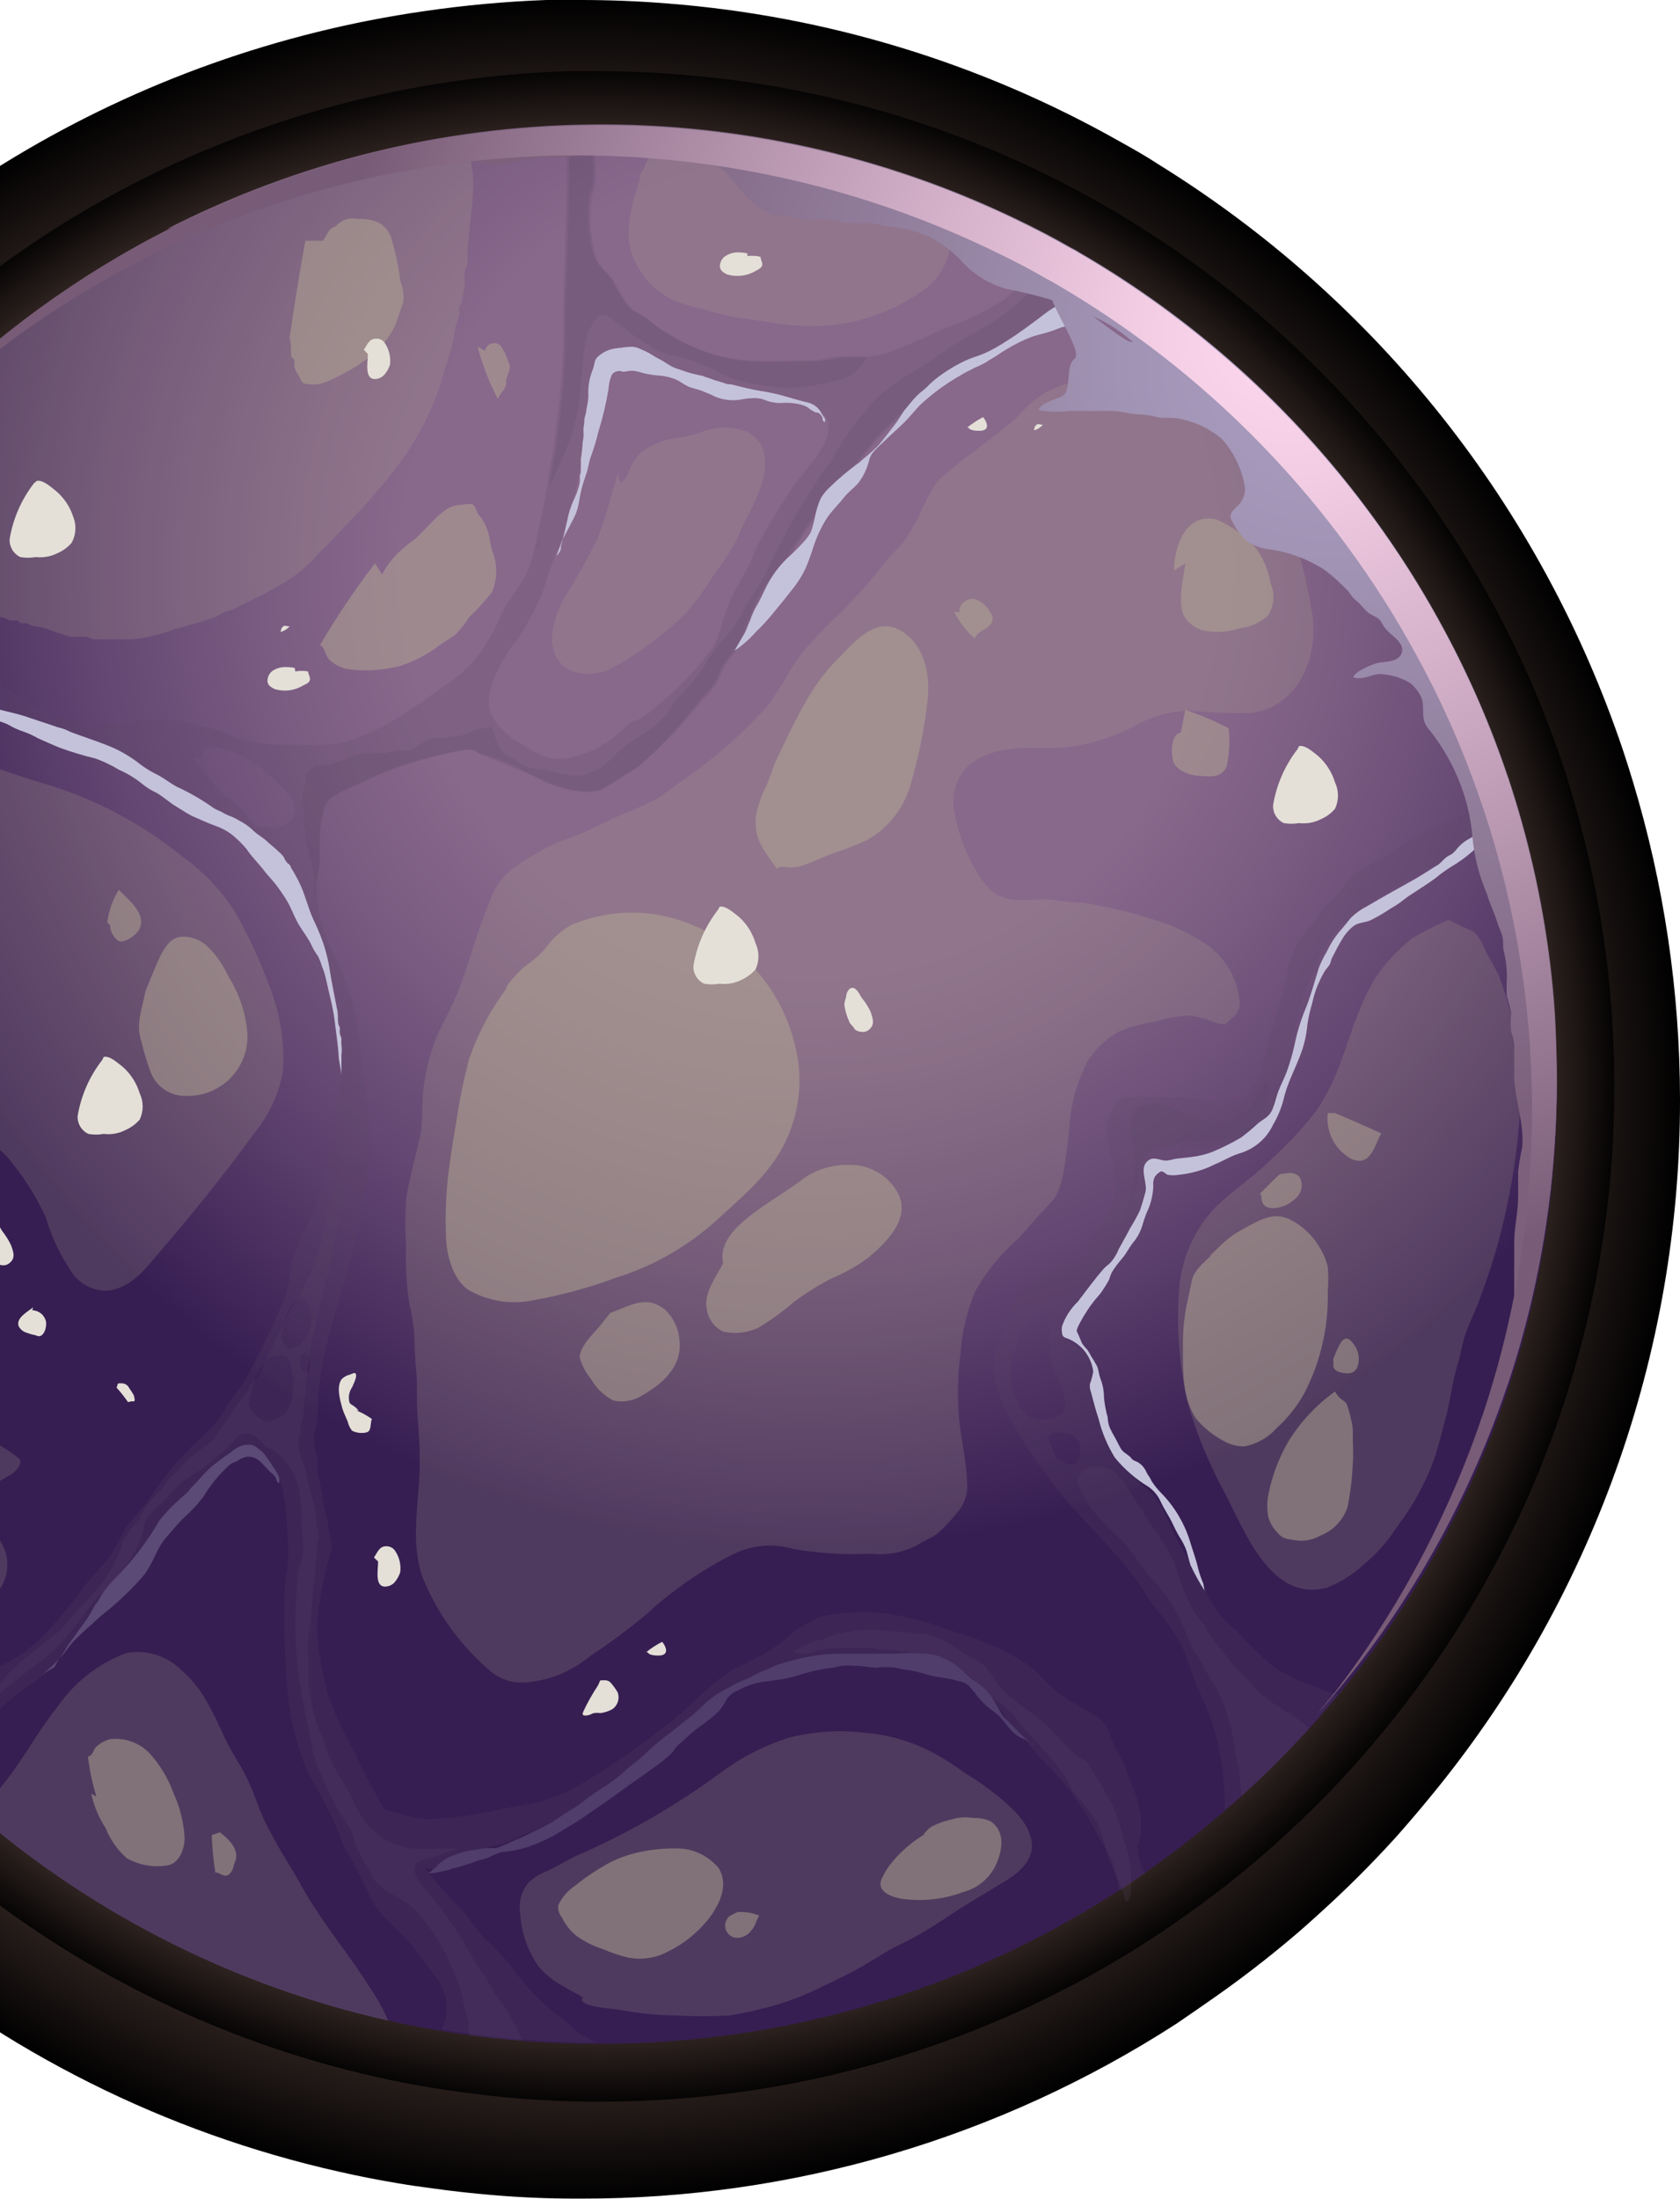 <svg width="272" height="356" viewBox="0 0 272 356" fill="none" xmlns="http://www.w3.org/2000/svg">
<g clip-path="url(#clip0_16_1783)">
<path style="mix-blend-mode:screen" d="M272 178C272.065 219.288 257.699 259.3 231.387 291.118C229.657 293.222 227.88 295.303 226.08 297.337C222.074 301.759 217.844 305.974 213.407 309.963C212.402 310.898 211.35 311.81 210.344 312.698C205.494 316.867 200.42 320.77 195.147 324.389C193.603 325.488 191.967 326.563 190.47 327.615C161.758 346.155 128.294 355.989 94.117 355.93H93.228C88.739 355.93 84.297 355.743 79.901 355.369C76.558 355.088 73.284 354.737 70.011 354.27C68.187 354.036 66.364 353.779 64.587 353.475C61.337 352.937 58.11 352.306 54.93 351.581C26.829 345.267 0.695 332.184 -21.198 313.47C-22.017 312.815 -22.788 312.137 -23.537 311.436L-26.833 308.63C-31.064 304.75 -35.091 300.652 -38.898 296.355C-40.558 294.531 -42.148 292.637 -43.691 290.72C-44.159 290.206 -44.579 289.668 -45.024 289.13C-65.558 263.44 -78.575 232.565 -82.632 199.928C-86.689 167.291 -81.627 134.168 -68.007 104.233C-65.926 99.557 -63.635 95.114 -61.157 90.742C-60.034 88.708 -58.819 86.697 -57.626 84.71C-55.148 80.672 -52.49 76.776 -49.653 73.019C-35.676 53.846 -18 37.666 2.332 25.435C22.663 13.203 45.238 5.167 68.725 1.8C75.258 0.845 81.838 0.244 88.435 0C90.166 0 91.896 0 93.649 0H94C98.676 0 103.469 0.187 108.029 0.561C133.814 2.559 158.845 10.197 181.352 22.937C183.456 24.106 185.537 25.275 187.594 26.631C222.928 48.516 249.514 82.048 262.765 121.441C263.302 123.078 263.84 124.715 264.331 126.375C269.407 143.114 271.991 160.508 272 178Z" fill="url(#paint0_radial_16_1783)"/>
<path style="mix-blend-mode:screen" d="M261.362 175.849C261.437 213.965 248.206 250.912 223.952 280.316C222.339 282.256 220.702 284.173 219.042 286.044C215.346 290.137 211.444 294.039 207.351 297.734C206.44 298.576 205.458 299.441 204.522 300.26C200.047 304.129 195.364 307.75 190.494 311.108C189.067 312.137 187.571 313.119 186.075 314.101C159.553 331.213 128.649 340.291 97.086 340.241H96.268C92.13 340.241 88.014 340.054 83.97 339.727C80.883 339.47 77.844 339.142 74.828 338.721C73.121 338.488 71.461 338.254 69.824 337.973C66.808 337.482 63.839 336.898 60.916 336.243C34.959 330.397 10.818 318.311 -9.414 301.031C-10.163 300.423 -10.887 299.815 -11.589 299.161L-14.511 296.519C-18.444 292.958 -22.19 289.196 -25.734 285.249C-27.277 283.542 -28.75 281.812 -30.177 280.035C-30.598 279.567 -30.995 279.053 -31.393 278.562C-50.349 254.848 -62.367 226.347 -66.114 196.22C-69.862 166.092 -65.192 135.516 -52.623 107.88C-50.705 103.625 -48.601 99.463 -46.31 95.442C-45.258 93.548 -44.159 91.701 -43.036 89.853C-40.729 86.066 -38.274 82.379 -35.671 78.794C-22.759 61.101 -6.431 46.176 12.347 34.899C31.125 23.623 51.973 16.224 73.659 13.14C79.687 12.259 85.76 11.721 91.849 11.527C93.462 11.527 95.052 11.527 96.665 11.527H96.993C101.365 11.527 105.737 11.714 110.016 12.065C133.858 13.892 157.006 20.941 177.821 32.71C179.762 33.786 181.679 34.931 183.573 36.124C216.202 56.327 240.754 87.288 252.991 123.662C253.482 125.182 253.997 126.702 254.441 128.339C259.056 143.752 261.388 159.759 261.362 175.849Z" fill="url(#paint1_radial_16_1783)"/>
<path d="M252.056 175.849C252.11 211.818 239.598 246.677 216.681 274.4C215.184 276.224 213.618 278.024 212.004 279.801C208.497 283.636 204.85 287.33 200.969 290.814C200.103 291.609 199.168 292.404 198.28 293.152C194.068 296.805 189.657 300.224 185.069 303.393C183.69 304.351 182.287 305.287 180.884 306.222C155.868 322.361 126.717 330.92 96.946 330.865H96.175C92.27 330.865 88.389 330.678 84.484 330.374C81.585 330.141 78.709 329.837 75.88 329.439C74.267 329.229 72.7 328.995 71.204 328.738C68.351 328.27 65.569 327.732 62.786 327.101C38.333 321.592 15.595 310.195 -3.452 293.9C-4.177 293.339 -4.855 292.754 -5.533 292.146C-6.211 291.538 -7.357 290.51 -8.269 289.645C-11.96 286.277 -15.464 282.71 -18.767 278.959C-20.24 277.37 -21.619 275.733 -22.952 274.049C-23.349 273.605 -23.723 273.138 -24.098 272.67C-41.999 250.293 -53.349 223.392 -56.886 194.954C-60.423 166.517 -56.009 137.655 -44.135 111.574C-42.343 107.553 -40.355 103.656 -38.173 99.884C-37.191 98.107 -36.162 96.353 -35.11 94.623C-32.935 91.093 -30.621 87.609 -28.096 84.335C-14.191 65.316 3.865 49.714 24.701 38.714C45.536 27.715 68.604 21.608 92.153 20.856C93.65 20.856 95.146 20.856 96.689 20.856H96.993C101.139 20.856 105.231 21.02 109.268 21.347C131.744 23.051 153.569 29.685 173.192 40.777C175.039 41.782 176.839 42.858 178.616 43.98C209.394 63.038 232.55 92.247 244.083 126.562C244.551 127.988 245.018 129.438 245.439 130.864C249.84 145.453 252.069 160.611 252.056 175.849Z" fill="url(#paint2_radial_16_1783)"/>
<g style="mix-blend-mode:multiply" opacity="0.2">
<path d="M244.06 126.562L243.429 126.889C242.33 127.661 241.535 129.017 240.506 129.905C238.635 131.122 236.626 132.111 234.52 132.851C232.243 133.876 230.019 135.016 227.857 136.265C226.782 137.086 225.648 137.828 224.467 138.486C222.9 139.304 221.357 140.31 219.79 141.151C218.224 141.993 217.078 144.495 215.488 145.828C214.542 146.692 213.751 147.712 213.15 148.844C211.843 150.3 210.662 151.864 209.62 153.52C208.984 155.022 208.522 156.59 208.24 158.196C207.679 161.516 206.3 164.743 205.505 167.993C204.827 170.799 204.125 176.27 201.413 177.79C198.701 179.309 195.521 178.281 193.042 177.79C191.023 177.579 188.99 177.532 186.963 177.649C185.408 177.502 183.842 177.502 182.287 177.649C180.931 177.93 180.37 178.701 179.762 180.128C177.938 184.477 181.329 189.153 180.557 193.572C180.043 196.611 177.564 198.248 176.208 200.773C175.787 201.592 175.694 203.111 175.086 203.696C174.538 203.909 173.976 204.081 173.402 204.21C172.163 204.561 171.064 204.912 169.732 205.332C166.411 206.548 164.354 210.172 163.185 213.352C162.577 214.942 162.226 216.415 161.501 218.028C160.982 219.136 160.779 220.366 160.917 221.582C161.088 223.92 161.74 226.197 162.834 228.269C165.777 233.926 169.388 239.209 173.589 244.005C176.91 247.559 180.253 251.019 183.339 254.924C184.719 256.607 185.677 258.595 187.034 260.278C188.36 261.826 189.564 263.476 190.634 265.211C192.318 267.97 192.762 270.963 194.141 273.792C195.227 275.983 196.111 278.268 196.783 280.619C197.833 284.673 198.344 288.848 198.303 293.035C204.951 287.342 211.092 281.084 216.657 274.33C213.149 273.357 209.773 271.96 206.604 270.168C204.271 268.267 202.104 266.171 200.127 263.902C198.412 262.595 196.987 260.947 195.942 259.062C194.697 256.366 193.26 253.764 191.64 251.276C189.512 248.096 188.881 243.935 185.911 241.246C182.512 238.49 179.966 234.825 178.57 230.678C178.12 229.146 177.783 227.583 177.564 226.001C177.525 223.956 177.137 221.931 176.419 220.016C175.413 218.332 173.192 217.911 172.14 216.345C171.088 214.778 172.818 213.142 173.964 211.669C176.746 208.325 181.305 205.075 182.755 200.773C183.597 198.435 185.327 196.635 185.28 193.759C185.28 192.005 185.093 188.428 186.402 187.165C187.67 186.376 189.119 185.925 190.611 185.856C192.177 185.716 193.791 186.043 195.287 185.856C197.155 185.584 198.96 184.982 200.618 184.079C201.817 183.589 202.974 183.002 204.078 182.326C204.943 181.671 205.271 180.665 205.949 179.987C206.627 179.309 207.352 178.959 207.632 178.234C207.913 177.509 207.632 177.112 207.632 176.504C207.829 175.629 208.087 174.77 208.404 173.932C208.635 173.012 208.776 172.073 208.825 171.126C209.012 169.793 209.269 168.788 209.409 167.432C209.951 163.978 211.015 160.628 212.566 157.495C213.469 154.906 214.814 152.493 216.54 150.364C219.244 147.902 222.18 145.709 225.308 143.817C229.54 140.777 234.661 139.304 239.01 136.101C240.974 134.652 242.564 132.804 244.481 131.425L245.229 130.794C244.995 129.438 244.528 127.988 244.06 126.562ZM174.829 234.115C175.016 234.98 174.829 236.874 173.66 237.014C173.009 237.041 172.368 236.852 171.836 236.476C171.611 236.409 171.392 236.323 171.181 236.219L170.76 235.471L169.802 233.133V232.688C170.433 231.426 171.438 231.87 172.584 232.034C173.136 232.083 173.656 232.314 174.062 232.691C174.468 233.067 174.738 233.568 174.829 234.115ZM172.21 225.674C172.441 226.43 172.512 227.227 172.42 228.012C172.093 229.392 170.082 229.696 168.96 229.742C168.29 229.838 167.607 229.766 166.973 229.532C166.085 228.95 165.367 228.143 164.892 227.194C164.186 225.95 163.748 224.572 163.606 223.149C163.536 222.473 163.536 221.791 163.606 221.115C163.839 219.91 164.224 218.739 164.751 217.631C164.401 217.631 165.219 215.456 166.528 214.054C167.066 213.492 168.282 211.715 169.311 212.417C170.339 213.118 169.872 215.106 169.872 216.135C169.872 217.163 169.872 218.192 169.872 219.221C170.035 220.333 170.425 221.399 171.018 222.354C171.518 223.421 171.917 224.533 172.21 225.674Z" fill="#5A4862"/>
</g>
<g style="mix-blend-mode:multiply" opacity="0.2">
<path d="M184.695 301.756C184.336 300.753 184.185 299.687 184.251 298.623C184.483 298.045 184.641 297.44 184.719 296.823C184.719 296.028 184.719 295.209 184.719 294.484C184.563 292.594 184.063 290.748 183.246 289.037C182.682 287.121 181.898 285.277 180.908 283.542C179.949 282.069 179.575 279.754 178.336 278.445C177.455 277.741 176.489 277.152 175.46 276.691C174.454 276.107 173.426 275.499 172.467 274.844C171.058 273.862 169.757 272.734 168.586 271.477C167.351 270.173 165.914 269.075 164.33 268.227C162.534 267.244 160.684 266.362 158.789 265.585C156.989 264.907 155.142 264.393 153.341 263.785C149.863 262.43 146.224 261.526 142.516 261.096C139.387 260.844 136.239 261.033 133.163 261.657C130.737 262.593 128.52 264 126.64 265.796C124.623 267.293 122.442 268.556 120.14 269.56C115.651 271.594 112.518 275.709 108.683 278.655C104.096 282.343 99.261 285.71 94.211 288.733C92.141 290.004 89.906 290.988 87.57 291.655C85.56 292.193 83.479 292.427 81.421 292.824C77.433 293.787 73.362 294.359 69.263 294.531C67.434 294.383 65.633 293.989 63.909 293.362C63.441 293.245 62.81 293.128 62.272 292.941C60.458 289.92 58.818 286.798 57.362 283.589C55.705 280.706 54.297 277.686 53.154 274.564C52.104 270.891 51.476 267.11 51.283 263.294C51.644 259.103 52.428 254.959 53.621 250.926C53.878 249.499 53.2 248.587 53.13 247.255C53.103 246.404 52.954 245.561 52.686 244.753C52.218 243.257 52.172 241.667 51.821 240.077C51.563 239.321 51.406 238.535 51.353 237.739C51.424 237.109 51.424 236.474 51.353 235.845C50.919 234.697 50.751 233.466 50.862 232.244C51.227 230.893 51.438 229.504 51.493 228.106C51.493 219.478 54.93 211.341 56.965 203.018C58.604 197.434 59.554 191.671 59.794 185.856C59.857 183.167 59.708 180.478 59.349 177.813C59.022 175.896 58.695 173.768 58.554 171.851C58.367 169.326 57.923 166.941 57.549 164.439C57.311 163.089 56.967 161.76 56.52 160.464C55.558 157.847 54.466 155.28 53.247 152.772C52.147 150.299 51.468 147.659 51.236 144.963C51.236 144.705 51.236 144.425 51.236 144.168C51.236 142.437 51.774 140.964 51.821 139.258C51.821 137.972 51.821 136.686 51.821 135.423C51.871 134.112 52.067 132.81 52.405 131.542C52.536 130.632 52.993 129.801 53.691 129.204C55.156 128.249 56.725 127.464 58.367 126.866C60.941 125.551 63.624 124.464 66.387 123.616C68.946 122.777 71.554 122.098 74.196 121.581C75.044 121.366 75.924 121.31 76.792 121.418C77.049 121.418 77.236 121.839 77.423 121.885C78.941 122.293 80.432 122.792 81.889 123.382C83.825 124.223 85.707 125.183 87.524 126.258C90.002 127.52 94.538 128.9 97.344 127.894C98.637 127.205 99.879 126.423 101.061 125.556C101.95 125.087 102.795 124.539 103.586 123.92C107.225 120.623 110.544 116.991 113.5 113.071C114.382 112.235 115.166 111.301 115.838 110.288C116.306 109.447 116.469 108.582 116.984 107.763C117.825 106.314 119.111 105.121 119.836 103.601C120.865 101.45 121.52 99.182 122.478 97.078C123.313 95.639 124.243 94.256 125.261 92.94C125.962 91.794 127.014 91.069 127.599 89.947C128.183 88.825 128.674 88.03 129.329 87.141C131.463 83.801 133.806 80.6 136.343 77.555C138.681 75.217 140.341 72.294 142.726 69.933C145.111 67.571 147.052 65.724 149.32 63.667C151.08 61.548 153.282 59.84 155.773 58.663C160.64 56.709 165.199 54.063 169.311 50.807C171.836 48.937 174.174 46.785 176.746 44.962L178.289 43.933C177.634 43.512 176.98 43.115 176.325 42.741C175.203 42.039 173.987 41.361 172.864 40.73H172.677C171.882 41.314 171.041 42.179 170.152 42.834C169.264 43.489 169.007 43.652 168.445 44.12C167.477 44.835 166.462 45.483 165.406 46.061C164.517 46.622 163.933 47.557 163.068 48.165C159.998 50.246 156.653 51.89 153.131 53.052C149.798 54.678 146.379 56.122 142.89 57.377C141.947 57.597 140.982 57.707 140.014 57.704C138.868 57.704 137.676 57.704 136.507 57.704C134.707 57.704 133.047 58.359 131.176 58.336C127.809 58.336 124.349 58.523 120.959 58.336C116.588 57.95 112.365 56.566 108.613 54.291C107.294 53.607 106.061 52.767 104.943 51.789C103.961 50.901 102.604 50.503 101.716 49.661C100.677 48.284 99.769 46.812 99.004 45.266C98.069 43.956 96.666 42.928 96.105 41.408C95.206 38.224 94.975 34.889 95.426 31.611C95.722 30.745 95.933 29.852 96.058 28.946C96.058 28.151 96.058 27.356 96.058 26.608C95.858 24.93 95.858 23.235 96.058 21.557C96.058 21.253 96.221 20.926 96.315 20.575C94.772 20.575 93.275 20.575 91.779 20.575V27.59C91.779 36.287 91.195 44.868 91.195 53.589C91.196 58.518 90.844 63.441 90.142 68.319C89.885 69.933 89.838 71.523 89.534 73.159C89.23 74.796 88.95 76.012 88.786 77.438C88.786 77.929 88.646 78.397 88.552 78.864C88.202 81.366 87.617 83.751 87.056 86.229C87.056 86.229 87.056 86.346 87.056 86.393C87.056 87.024 86.799 87.656 86.635 88.31C86.364 89.881 85.9 91.412 85.256 92.87C84.18 95.021 82.333 96.961 81.281 99.182C80.413 101.367 79.299 103.446 77.961 105.378C76.648 107.252 75.018 108.882 73.144 110.195C71.741 111.13 70.385 112.159 69.006 113.141C64.447 116.368 59.116 119.851 53.411 120.529C50.841 120.67 48.265 120.67 45.695 120.529C43.238 120.598 40.787 120.25 38.447 119.501C37.278 119.126 36.109 118.519 35.08 118.168C34.051 117.817 32.976 117.653 31.947 117.396C29.233 116.519 26.367 116.217 23.53 116.508C19.018 117.272 14.404 117.193 9.922 116.274C7.434 115.39 5.076 114.18 2.908 112.673C1.276 111.612 -0.455 110.712 -2.26 109.984C-3.686 109.517 -5.182 109.213 -6.585 108.652C-8.126 108.239 -9.687 107.904 -11.261 107.646C-16.31 106.219 -21.123 104.061 -25.547 101.24C-27.464 99.977 -29.569 98.902 -31.416 97.406C-32.234 96.751 -33.239 96.26 -34.011 95.629C-34.465 95.207 -34.88 94.745 -35.25 94.249C-36.303 95.979 -37.331 97.733 -38.313 99.51L-31.86 102.877C-29.054 104.209 -25.875 104.771 -22.999 105.963C-21.315 106.664 -19.398 106.898 -17.761 107.74C-16.381 108.493 -14.942 109.134 -13.459 109.657C-11.658 110.448 -9.929 111.394 -8.292 112.486C-6.551 113.43 -4.728 114.213 -2.844 114.824C1.832 116.414 6.999 116.344 11.465 118.378C13.956 119.172 16.349 120.247 18.596 121.581C20.186 122.751 21.729 123.92 23.273 125.182C26.304 127.385 29.528 129.31 32.906 130.934C35.317 131.915 37.66 133.055 39.92 134.348C41.673 135.517 42.889 137.177 44.596 138.556C46.449 139.789 47.941 141.491 48.922 143.49C49.716 145.477 50.137 147.628 50.839 149.639C51.54 151.65 52.405 154.315 53.177 156.653C53.896 158.959 54.497 161.3 54.977 163.667C55.294 165.646 55.388 167.654 55.258 169.653C55.386 171.381 55.386 173.116 55.258 174.844C54.93 176.901 54.322 178.912 54.042 181.016C53.668 183.798 53.177 186.581 52.873 189.387C52.358 194.063 49.272 198.739 47.612 203.088C47.219 204.106 46.982 205.178 46.911 206.268C46.813 207.739 46.473 209.185 45.905 210.546C44.084 215.077 41.935 219.468 39.476 223.687C38.681 225.089 37.722 226.025 36.81 227.498C35.982 229.024 34.952 230.432 33.747 231.683C30.123 234.767 26.972 238.367 24.395 242.368C23.202 244.215 21.332 245.782 20.21 247.629C19.508 249.081 18.728 250.494 17.871 251.861C16.773 253.381 15.533 254.573 14.294 255.999C11.895 259.262 9.311 262.385 6.555 265.352C4.982 266.773 3.248 268.005 1.388 269.022C0.549 269.524 -0.326 269.961 -1.231 270.332C-2.54 270.893 -3.569 271.548 -4.808 272.202C-7.019 273.555 -9.371 274.66 -11.822 275.499C-15.102 276.165 -18.51 275.712 -21.502 274.213C-22.554 273.629 -23.513 273.091 -24.448 272.483C-18.749 279.63 -12.419 286.25 -5.533 292.263C-5.533 292.076 -5.533 291.913 -5.65 291.725C-6.1 289.413 -6.148 287.04 -5.79 284.711C-5.626 284.122 -5.423 283.543 -5.182 282.981C-4.902 282.373 -4.715 281.999 -3.99 280.643C-1.397 277.652 1.574 275.011 4.848 272.787C7.181 271.233 9.196 269.249 10.787 266.942C13.125 263.785 16.562 261.33 18.643 257.94C20.724 254.55 22.641 251.884 24.558 248.868C25.422 247.661 26.392 246.534 27.458 245.501C28.785 244.021 30.019 242.459 31.152 240.825C32.435 239.507 33.802 238.273 35.244 237.131C36.202 236.172 37.441 234.535 38.797 234.161C41.136 233.53 43.193 235.985 44.315 237.692C45.146 239.02 45.71 240.497 45.975 242.041C46.273 243.945 46.452 245.866 46.513 247.792C46.724 249.931 46.724 252.084 46.513 254.222C46.157 256.118 46 258.046 46.046 259.974C45.97 265.048 46.188 270.123 46.7 275.172C46.992 277.615 47.508 280.025 48.243 282.373C48.859 284.749 49.812 287.024 51.073 289.13C52.826 292.114 54.32 295.243 55.538 298.483C56.707 300.821 58.18 303.159 59.186 305.497C59.952 307.356 61.027 309.071 62.366 310.571C64.319 312.304 66.126 314.197 67.767 316.229C69.216 318.567 71.461 320.531 72.115 323.243C72.55 325.025 72.317 326.905 71.461 328.527C79.706 329.903 88.049 330.615 96.408 330.655C95.637 330.234 94.819 329.813 94.07 329.346C92.784 328.551 91.732 327.265 90.54 326.4C87.519 324.181 84.901 321.461 82.801 318.356C81.355 316.63 79.793 315.006 78.124 313.493C76.745 311.88 75.786 310.056 74.15 308.56C72.221 306.627 70.417 304.573 68.749 302.411C69.375 302.616 70.043 302.656 70.689 302.527C71.703 302.213 72.67 301.765 73.565 301.195C74.664 300.634 75.763 300.072 76.909 299.605C78.054 299.137 79.831 298.974 81.257 298.529C82.684 298.085 84.204 297.197 85.7 296.635C89.679 295.035 93.398 292.852 96.736 290.159C99.074 288.242 101.412 286.441 103.961 284.735C104.779 284.15 105.2 283.449 106.158 283.051C107.354 282.395 108.475 281.611 109.502 280.713C112.986 278.375 115.768 274.634 119.743 272.927C121.707 272.109 123.507 271.174 125.518 270.589C127.363 269.958 129.255 269.474 131.176 269.139C132.322 268.906 133.397 269.139 134.496 268.789C135.34 268.6 136.205 268.529 137.068 268.578C138.254 268.488 139.433 268.324 140.599 268.087C142.324 267.912 144.063 267.912 145.789 268.087C149.366 268.727 152.826 269.902 156.054 271.571C157.124 272.021 158.13 272.611 159.046 273.325C159.709 274.071 160.334 274.852 160.917 275.663C161.624 276.365 162.245 277.15 162.764 278.001C163.415 278.838 164.135 279.62 164.915 280.339C165.85 281.368 166.645 282.513 167.557 283.565C168.866 285.085 170.363 286.418 171.625 287.938C174.088 290.768 176.164 293.913 177.798 297.29C178.664 298.594 179.445 299.953 180.136 301.358C180.56 302.72 180.881 304.111 181.095 305.52L181.235 306.105C182.638 305.17 184.041 304.234 185.42 303.276C185.023 302.831 184.882 302.34 184.695 301.756ZM47.215 132.758C46.731 133.231 46.142 133.584 45.496 133.787C44.85 133.99 44.165 134.038 43.497 133.927C41.977 133.927 41.299 133.927 40.387 132.734C39.931 131.921 39.356 131.18 38.681 130.536C37.906 129.82 37.041 129.207 36.109 128.713C34.472 126.632 32.765 124.621 31.035 122.634H32.906C31.97 119.126 38.727 122.002 39.709 122.634C42.336 124.264 44.707 126.273 46.747 128.596C47.262 129.147 47.586 129.85 47.67 130.599C47.755 131.349 47.595 132.106 47.215 132.758ZM80.135 109.377C81.109 107.26 82.342 105.273 83.806 103.461C85.248 101.282 86.5 98.982 87.547 96.587C88.599 94.015 89.16 91.303 90.353 88.778C91.858 84.955 92.978 80.992 93.696 76.947C94.211 74.749 94.234 72.762 94.561 70.564C94.77 69.608 94.918 68.639 95.006 67.665C95.361 64.343 96.147 61.081 97.344 57.962C96.782 57.167 98.723 56.816 99.682 56.769C101.131 56.609 102.598 56.76 103.984 57.213C105.807 57.963 107.586 58.814 109.315 59.762C111.198 60.522 113.147 61.109 115.137 61.516C117.432 62.265 119.775 62.859 122.151 63.292C124.438 63.608 126.686 64.156 128.861 64.929C131.737 65.911 134.683 66.449 134.052 70.12C133.584 72.715 130.849 75.544 129.259 77.672C127.108 80.571 125.191 83.774 123.32 87.024C122.128 89.035 121.613 91.186 120.351 93.244C119.473 94.679 118.692 96.171 118.013 97.709C116.797 100.422 116.656 103.555 114.622 105.846C112.57 108.507 110.26 110.958 107.725 113.164C106.486 114.1 105.387 115.245 104.054 116.134C103.399 116.601 102.675 116.648 102.02 117.046C101.463 117.473 100.954 117.959 100.5 118.495C97.39 121.278 91.288 124.294 87.173 122.049C84.087 120.366 80.322 118.402 79.247 114.801C78.993 112.967 79.302 111.1 80.135 109.447V109.377ZM47.402 225.58C47.345 226.754 46.91 227.877 46.163 228.784C45.359 229.537 44.334 230.012 43.24 230.14C42.398 230.14 41.79 229.392 41.229 228.901C40.784 228.426 40.449 227.859 40.247 227.24C40.558 225.121 41.273 223.082 42.351 221.232C42.739 220.606 43.258 220.072 43.871 219.665C44.711 219.324 45.65 219.324 46.49 219.665C46.831 220.047 47.057 220.517 47.145 221.021C47.316 221.884 47.418 222.76 47.449 223.64C47.486 224.312 47.455 224.985 47.355 225.651L47.402 225.58ZM49.997 222.12C49.74 222.471 49.225 222.12 48.968 221.933C48.337 221.395 48.547 220.413 48.664 219.735H48.407C48.717 219.387 49.071 219.081 49.459 218.823C49.459 219.034 49.717 219.104 49.857 219.268C50.058 219.548 50.172 219.881 50.184 220.226C50.312 220.862 50.247 221.522 49.997 222.12ZM49.833 216.111C49.495 216.873 48.91 217.499 48.173 217.888C47.76 218.15 47.283 218.296 46.794 218.309C46.677 218.321 46.56 218.321 46.443 218.309L46.209 217.982L45.648 216.953C45.557 216.672 45.557 216.369 45.648 216.088C45.648 215.784 45.648 215.456 45.812 215.129C45.941 214.431 46.121 213.744 46.35 213.072C46.55 212.192 46.986 211.383 47.612 210.733C47.904 210.496 48.237 210.314 48.594 210.196C48.723 210.175 48.855 210.184 48.98 210.22C49.105 210.256 49.221 210.32 49.319 210.406C50.02 210.897 50.161 212.066 50.278 212.744C50.437 213.855 50.283 214.989 49.833 216.018V216.111Z" fill="#5A4862"/>
</g>
<g style="mix-blend-mode:multiply" opacity="0.2">
<path d="M84.601 330.398C81.702 330.164 78.826 329.86 75.997 329.463C75.9 329.054 75.83 328.64 75.786 328.223C75.81 327.834 75.81 327.444 75.786 327.054C75.646 326.329 75.389 325.605 75.178 324.903C74.851 323.804 74.804 322.565 74.454 321.56C74.103 320.554 73.472 319.222 73.027 318.169C71.672 314.996 69.817 312.059 67.533 309.472C66.46 308.422 65.229 307.546 63.885 306.876C62.577 306.159 61.393 305.235 60.378 304.141C60.21 303.775 60.062 303.4 59.934 303.019C59.747 302.598 59.42 302.294 59.209 301.896C58.999 301.499 58.648 300.867 58.391 300.353C58.085 299.808 57.812 299.246 57.572 298.67C57.404 297.87 57.161 297.087 56.848 296.332C56.006 294.742 54.813 293.339 54.019 291.655C53.02 289.793 52.153 287.863 51.423 285.88C51.107 285.122 50.849 284.34 50.652 283.542C50.535 282.841 50.395 282.139 50.254 281.438C49.95 279.965 49.646 278.468 49.389 276.995C48.619 273.581 48.134 270.109 47.94 266.614C47.748 263.067 47.826 259.511 48.173 255.976C48.176 255.41 48.239 254.845 48.36 254.292C48.576 253.742 48.733 253.169 48.828 252.586C48.988 251.918 49.09 251.237 49.132 250.551C49.104 249.674 49.018 248.799 48.875 247.933C48.793 246.89 48.793 245.842 48.875 244.8C48.875 243.794 48.571 242.929 48.547 241.9C48.237 239.445 47.059 237.181 45.227 235.517C44.6 235.006 43.918 234.567 43.193 234.208C42.492 233.717 41.907 232.875 41.159 232.431C40.776 232.218 40.346 232.106 39.908 232.106C39.47 232.106 39.04 232.218 38.657 232.431C38.315 232.653 38.028 232.948 37.815 233.296C37.13 234.109 36.344 234.831 35.477 235.447C34.472 236.242 33.677 237.154 32.555 237.902C31.432 238.65 30.521 239.095 29.609 239.82C28.616 240.656 27.701 241.579 26.873 242.578C26.008 243.584 24.886 244.332 24.044 245.337C23.585 245.985 23.311 246.744 23.249 247.535C22.942 248.81 22.462 250.037 21.823 251.183C20.067 254.15 17.867 256.831 15.3 259.132C14.406 260.201 13.571 261.317 12.798 262.476C11.61 264.011 10.346 265.486 9.01 266.895C6.111 269.56 2.744 271.571 -0.109 274.236C-1.069 275.244 -2.1 276.182 -3.195 277.042C-4.025 277.512 -4.808 278.06 -5.533 278.679C-6.242 279.471 -6.762 280.415 -7.053 281.438C-7.719 282.932 -8.198 284.503 -8.479 286.114C-8.53 287.208 -8.475 288.304 -8.315 289.387C-12.007 286.019 -15.511 282.452 -18.814 278.702C-17.555 278.558 -16.284 278.558 -15.026 278.702C-14.412 278.683 -13.801 278.605 -13.202 278.468C-12.611 278.421 -12.016 278.421 -11.425 278.468C-10.328 278.311 -9.248 278.053 -8.198 277.697C-6.032 277.036 -3.981 276.042 -2.119 274.751C-0.98 273.704 0.069 272.562 1.014 271.337L2.791 269.584C3.866 268.461 5.129 267.76 6.298 266.638C7.467 265.515 8.987 264.861 10.039 263.621C11.091 262.382 12.517 260.722 13.897 259.343C14.645 258.595 15.229 257.706 15.954 257.005C16.679 256.303 17.03 255.508 17.638 254.666C18.638 253.07 19.424 251.348 19.976 249.546C20.442 248.618 21.015 247.747 21.683 246.951C21.986 246.553 22.337 246.179 22.618 245.758C22.805 245.291 23.04 244.844 23.319 244.426C23.927 243.748 24.301 242.953 24.956 242.345C25.561 241.802 26.11 241.198 26.593 240.544C26.811 240.136 27.061 239.745 27.341 239.375C27.699 239.105 28.042 238.817 28.369 238.51C29.071 237.809 29.679 237.037 30.357 236.336C31.424 235.433 32.54 234.59 33.7 233.811C34.622 232.96 35.411 231.974 36.038 230.888C36.319 230.467 36.67 230.14 36.927 229.719C37.184 229.298 37.488 228.526 37.886 227.989C38.734 227.063 39.515 226.079 40.224 225.043C40.405 224.618 40.624 224.211 40.878 223.827C41.2 223.554 41.483 223.24 41.72 222.892C42.164 222.05 42.538 221.138 42.959 220.273C43.38 219.408 43.918 218.613 44.269 217.654C44.806 216.251 45.672 215.106 46.233 213.75C46.682 212.714 47.221 211.72 47.846 210.78C48.688 209.471 49.272 207.998 49.974 206.642C51.158 204.224 51.992 201.649 52.452 198.996C52.979 196.417 53.658 193.872 54.486 191.374C54.867 190.194 55.171 188.992 55.398 187.773C55.398 187.189 55.398 185.646 56.099 185.435C56.614 185.926 56.31 187.002 56.099 187.563C55.924 188.59 55.877 189.634 55.959 190.673C55.882 193.613 55.378 196.527 54.463 199.324C53.761 201.662 53.902 204 53.13 206.104C52.218 208.793 51.844 211.669 51.119 214.428C50.815 215.597 50.558 216.766 50.348 218.099C50.137 219.431 49.904 220.577 49.763 221.839C49.623 223.102 49.483 224.178 49.436 225.323C49.424 225.818 49.37 226.311 49.272 226.796C49.132 227.498 49.272 228.176 49.132 228.83C48.781 230.303 48.547 231.823 48.29 233.366C48.285 234.749 48.614 236.113 49.249 237.341C49.763 238.884 49.857 240.427 50.395 242.017C50.898 243.529 51.189 245.102 51.26 246.694C51.408 247.42 51.517 248.153 51.587 248.891C51.529 249.21 51.443 249.523 51.33 249.827C51.213 250.411 51.33 250.996 51.33 251.557C51.155 252.388 51.054 253.233 51.026 254.082C50.987 255.125 50.878 256.164 50.698 257.192C50.395 259.764 50.418 262.429 49.904 264.978C49.786 266.191 49.786 267.412 49.904 268.625C49.904 269.771 49.904 270.963 49.904 272.015C50.114 274.248 50.537 276.456 51.166 278.609C51.4 279.567 51.914 280.456 52.218 281.368C52.62 282.761 53.128 284.121 53.738 285.436C54.884 287.657 56.357 289.621 57.315 291.913C57.784 292.819 58.299 293.701 58.858 294.555C59.142 295.081 59.532 295.543 60.004 295.911C60.519 296.308 60.846 296.823 61.313 297.22C62.992 298.38 64.94 299.089 66.972 299.278C68.13 299.395 69.297 299.395 70.455 299.278C71.578 299.278 72.793 299.278 73.846 299.278C72.63 299.815 71.367 300.236 70.105 300.657C68.842 301.078 67.182 300.984 67.112 302.551C67.042 304.117 68.982 306.035 69.964 307.227C70.299 307.66 70.667 308.066 71.063 308.443C71.487 308.974 71.871 309.537 72.209 310.126C73.331 311.74 74.547 313.4 75.436 315.107C76.324 316.813 77.493 318.52 78.662 320.227C79.27 321.162 79.714 322.168 80.346 323.079C80.977 323.991 81.468 324.506 81.959 325.277C82.942 326.929 83.824 328.639 84.601 330.398Z" fill="#5A4862"/>
</g>
<g style="mix-blend-mode:multiply" opacity="0.2">
<path d="M128.347 267.409C129.658 266.662 131.026 266.021 132.439 265.492C132.743 265.796 133.35 265.352 133.678 265.188C134.547 264.834 135.447 264.56 136.367 264.37C138.024 263.999 139.719 263.826 141.417 263.855C142.726 263.855 143.942 264.112 145.251 264.136C146.046 264.136 146.795 264.346 147.59 264.416C148.384 264.487 149.203 264.416 149.928 264.58C151.962 265.101 153.865 266.04 155.516 267.339C156.661 268.134 158.017 268.648 159.163 269.467C159.635 269.878 160.031 270.368 160.332 270.916C160.332 270.916 160.589 270.916 160.683 271.127C160.776 271.337 160.94 271.781 161.127 272.085C162.857 274.751 165.663 276.13 168.001 278.141C168.773 278.819 169.638 279.427 170.339 280.152C171.041 280.877 171.602 281.742 172.42 282.49C173.239 283.238 173.543 283.519 174.104 284.033C174.665 284.548 175.366 284.781 175.904 285.249C176.399 285.822 176.816 286.459 177.143 287.143C177.447 287.61 177.751 288.055 178.032 288.546C178.663 289.645 179.247 290.884 179.902 291.819C180.77 293.724 181.436 295.714 181.89 297.758C182.607 299.546 183.01 301.444 183.082 303.369C183.082 304.211 183.479 307.812 182.24 307.812C181.783 306.014 181.108 304.279 180.229 302.644C179.734 301.517 179.328 300.352 179.014 299.161C178.68 297.706 178.202 296.289 177.587 294.929C176.583 293.372 175.44 291.909 174.174 290.556C173.332 289.481 172.911 288.218 172.116 287.119C170.454 284.922 168.666 282.822 166.762 280.83C166.048 280.103 165.391 279.321 164.798 278.492C164.313 277.816 163.73 277.217 163.068 276.715C162.475 276.129 161.825 275.604 161.127 275.148C160.221 274.583 159.428 273.854 158.789 272.997C157.981 272.122 157.08 271.337 156.1 270.659C155.384 270.055 154.6 269.537 153.762 269.116C152.691 268.71 151.577 268.427 150.442 268.274C149.273 268.04 148.104 267.713 146.982 267.479C145.682 267.268 144.37 267.151 143.054 267.129C142.329 267.129 141.674 266.825 140.926 266.801C139.617 266.801 138.307 266.801 136.998 266.801C135.136 266.737 133.275 266.958 131.48 267.456C131.1 267.605 130.696 267.684 130.288 267.69C129.627 267.784 128.954 267.687 128.347 267.409Z" fill="#5A4862"/>
</g>
<g style="mix-blend-mode:multiply" opacity="0.2">
<path d="M212.051 279.801C208.544 283.636 204.897 287.33 201.015 290.814C201.015 289.925 200.781 289.037 200.758 288.101C200.758 286.512 200.15 284.828 199.916 283.215C199.763 281.571 199.434 279.949 198.934 278.375C198.5 276.764 197.913 275.198 197.181 273.699C196.409 272.366 195.497 271.08 194.843 269.701C194.188 268.321 193.627 267.737 193.042 266.755C192.458 265.773 192.294 264.931 191.873 264.019C190.864 261.345 189.383 258.874 187.501 256.724C185.163 254.386 183.783 251.533 181.492 249.266C180.417 248.167 179.154 247.091 178.219 245.945C177.704 245.384 177.237 244.8 176.722 244.239C175.796 242.931 175.012 241.528 174.384 240.053C174.423 239.556 174.593 239.078 174.876 238.667C175.16 238.257 175.546 237.928 175.998 237.715C176.745 237.437 177.55 237.346 178.341 237.452C179.133 237.558 179.885 237.857 180.533 238.323C181.744 239.553 182.754 240.965 183.526 242.508C184.274 243.607 184.999 244.589 185.631 245.712C186.262 246.834 187.314 248.05 187.969 249.149C188.735 250.338 189.43 251.571 190.05 252.843C190.541 253.965 190.774 255.181 191.219 256.256C191.863 258.219 192.759 260.089 193.884 261.821C194.147 262.127 194.428 262.416 194.726 262.686C195.031 263.11 195.275 263.574 195.451 264.066C195.726 264.507 196.03 264.929 196.362 265.328L198.397 267.947C199.252 269.118 200.206 270.213 201.249 271.22C202.371 272.272 203.307 273.558 204.499 274.564C206.674 276.271 209.175 277.51 211.28 279.24L212.051 279.801Z" fill="#5A4862"/>
</g>
<g style="mix-blend-mode:multiply" opacity="0.2">
<path d="M171.953 208.676C173.659 206.876 175.343 205.286 177.073 203.555C177.878 202.611 178.745 201.72 179.668 200.89C181.18 199.549 182.152 197.704 182.404 195.699C183.19 193.355 183.669 190.919 183.83 188.451C183.83 186.861 183.292 185.271 183.199 183.775C183.006 182.523 183.102 181.243 183.479 180.034C184.298 178.421 187.641 178.421 189.091 178.982C189.828 179.336 190.539 179.743 191.219 180.198C191.875 180.52 192.577 180.741 193.3 180.852L194.866 181.32H196.596C197.282 181.504 197.991 181.583 198.701 181.554C199.537 181.356 200.324 180.991 201.015 180.481C201.707 179.971 202.287 179.325 202.722 178.584C202.991 178.305 203.241 178.008 203.47 177.696C203.657 177.415 203.727 177.088 203.915 176.784C204.156 176.525 204.361 176.234 204.522 175.919C204.663 175.522 204.522 175.007 205.13 175.054C205.458 176.993 205.076 178.985 204.055 180.665C203.8 181.394 203.375 182.051 202.816 182.583C202.135 183.149 201.336 183.556 200.478 183.775C198.315 184.428 196.073 184.782 193.814 184.827C193.037 184.737 192.253 184.737 191.476 184.827C190.704 185.038 189.909 185.388 189.138 185.599C187.665 185.949 186.098 185.809 185.35 187.446C184.806 188.841 184.384 190.28 184.087 191.748C183.667 193.338 183.433 194.904 182.872 196.424C182.57 197.172 182.381 197.96 182.31 198.762C182.235 199.678 181.955 200.565 181.492 201.358C180.939 202.423 180.298 203.439 179.575 204.397C179.037 205.122 178.242 205.566 177.634 206.244C177.071 207.04 176.403 207.756 175.647 208.372C174.688 209.097 173.963 209.26 171.953 208.676Z" fill="#5A4862"/>
</g>
<g style="mix-blend-mode:multiply" opacity="0.2">
<path d="M77.329 121.885C77.142 121.885 76.955 121.488 76.698 121.418C75.831 121.31 74.95 121.366 74.103 121.582C71.447 122.065 68.823 122.714 66.247 123.522C63.484 124.37 60.801 125.458 58.227 126.772C56.584 127.371 55.016 128.155 53.551 129.11C52.853 129.708 52.396 130.539 52.265 131.448C51.927 132.716 51.731 134.018 51.681 135.33C51.681 136.592 51.681 137.878 51.681 139.164C51.681 140.871 51.073 142.344 51.096 144.074C51.096 144.331 51.096 144.612 51.096 144.869L50.839 145.033C50.933 143.469 50.847 141.9 50.582 140.357C50.395 139.585 50.161 138.837 50.02 138.018C49.813 137.366 49.642 136.702 49.506 136.031C49.506 135.68 49.506 135.306 49.506 134.932C49.506 134.558 49.272 134.02 49.249 133.506C49.225 132.991 49.249 132.22 49.249 131.565C49.249 130.911 49.015 130.443 49.015 129.812C48.98 129.251 48.98 128.689 49.015 128.128C49.015 127.614 49.366 127.123 49.483 126.632C49.6 126.141 49.483 125.814 49.483 125.416C49.483 125.019 50.137 124.574 50.535 124.294C51.059 123.949 51.694 123.815 52.312 123.92C52.919 123.865 53.516 123.731 54.089 123.522C55.001 123.288 55.866 122.844 56.778 122.564C57.842 122.137 58.975 121.907 60.121 121.885C60.899 121.951 61.681 121.951 62.459 121.885C63.225 121.685 64.008 121.552 64.797 121.488H65.943C66.972 121.488 67.486 120.787 68.281 120.366C69.076 119.945 69.497 119.805 70.081 119.501C70.666 119.197 70.947 119.501 71.671 119.501C72.396 119.501 72.653 119.243 73.168 119.267C73.794 119.267 74.417 119.172 75.015 118.986C75.866 118.591 76.741 118.248 77.633 117.957C77.961 117.957 78.241 117.957 78.569 117.957C78.896 117.957 79.247 117.607 79.597 117.817C79.948 118.028 80.135 119.407 80.369 119.968C80.544 120.432 80.764 120.879 81.024 121.301C81.441 121.81 81.969 122.218 82.567 122.493C83.018 122.746 83.448 123.036 83.853 123.358C84.346 123.717 84.89 124 85.466 124.2C86.155 124.379 86.86 124.489 87.57 124.528C88.389 124.528 89.207 124.902 90.049 125.065C90.579 125.203 91.118 125.304 91.662 125.369C92.13 125.369 92.504 125.556 92.972 125.58C94.491 125.57 95.973 125.105 97.227 124.247C98.091 123.683 98.878 123.007 99.565 122.236C101.435 120.366 103.867 119.173 105.878 117.56C106.713 116.838 107.494 116.057 108.216 115.222C108.496 114.836 108.746 114.43 108.964 114.006C109.923 112.603 111.302 111.528 112.261 110.218C113.262 109.055 114.133 107.785 114.856 106.431C115.669 105.135 116.635 103.942 117.732 102.877C118.645 101.786 119.43 100.593 120.07 99.323C121.309 96.985 122.946 94.974 124.068 92.612C126.928 86.441 130.34 80.54 134.262 74.983C135.291 73.58 135.993 72.037 136.975 70.611C137.827 69.381 138.74 68.195 139.71 67.057C140.75 65.702 141.925 64.456 143.217 63.339C145.032 61.925 146.947 60.644 148.946 59.505C150.98 58.196 152.944 56.769 155.001 55.46C156.615 54.478 158.345 53.636 159.911 52.607C161.643 51.577 163.285 50.404 164.821 49.1C166.13 47.769 167.554 46.556 169.077 45.476C169.685 45.055 170.339 44.728 170.971 44.354C171.698 43.941 172.488 43.648 173.309 43.489C173.73 43.489 174.104 43.232 174.478 43.138C175.189 43.014 175.908 42.936 176.629 42.904C177.284 43.278 177.938 43.676 178.593 44.097L177.05 45.126C174.478 46.949 172.14 49.1 169.615 50.971C165.503 54.227 160.944 56.873 156.077 58.827C153.586 60.004 151.384 61.711 149.624 63.83C147.286 65.888 145.181 67.969 143.03 70.096C140.879 72.224 138.939 75.31 136.647 77.719C134.11 80.763 131.767 83.965 129.633 87.305C128.978 88.193 128.487 89.175 127.903 90.111C127.318 91.046 126.149 91.958 125.565 93.103C124.547 94.42 123.617 95.802 122.782 97.242C121.824 99.346 121.169 101.614 120.14 103.765C119.415 105.285 118.129 106.477 117.288 107.927C116.773 108.745 116.61 109.61 116.142 110.452C115.47 111.465 114.686 112.398 113.804 113.234C110.744 117.112 107.323 120.689 103.586 123.92C102.789 124.482 101.944 124.975 101.061 125.393C99.879 126.26 98.637 127.041 97.344 127.731C94.561 128.736 90.002 127.357 87.524 126.094L77.329 121.885Z" fill="#5A4862"/>
</g>
<g style="mix-blend-mode:multiply" opacity="0.2">
<path d="M86.963 88.614C87.126 87.96 87.267 87.328 87.383 86.697L87.243 88.38C87.132 88.435 87.036 88.515 86.963 88.614Z" fill="#5A4862"/>
</g>
<g style="mix-blend-mode:multiply" opacity="0.2">
<path d="M140.271 57.868C140.196 58.049 140.102 58.221 139.991 58.383C139.424 59.38 138.621 60.223 137.653 60.838C136.746 61.26 135.786 61.558 134.8 61.726C133.538 62.03 132.228 62.334 130.896 62.521C127.95 62.939 124.953 62.804 122.057 62.123C120.114 61.823 118.229 61.224 116.469 60.346C115.783 59.9 115.045 59.539 114.272 59.271C113.5 59.014 112.775 58.57 111.933 58.383C111.092 58.196 110.601 57.892 109.923 57.705C109.245 57.517 108.8 57.541 108.239 57.401C107.22 57.145 106.254 56.709 105.387 56.115C104.358 55.39 103.236 54.805 102.23 54.08C101.763 53.753 101.389 53.332 100.944 52.981C100.5 52.631 99.916 52.303 99.425 51.929C98.934 51.555 98.185 50.877 97.437 50.971C96.689 51.064 96.245 51.906 95.894 52.561C95.543 53.215 95.38 53.262 95.193 53.683C95.063 54.095 94.969 54.517 94.912 54.946C94.666 56.103 94.486 57.274 94.374 58.453C94.218 61.298 93.898 64.132 93.416 66.94C92.938 69.421 92.152 71.832 91.078 74.118C90.563 75.24 90.096 76.456 89.534 77.485C89.264 77.986 89.059 78.521 88.927 79.075C88.927 78.607 89.09 78.139 89.16 77.648C89.324 76.222 89.651 74.749 89.909 73.37C90.166 71.99 90.259 70.143 90.516 68.53C91.218 63.651 91.57 58.729 91.569 53.8C91.569 45.079 92.153 36.498 92.153 27.8V20.786C93.65 20.786 95.146 20.786 96.689 20.786C96.689 21.137 96.502 21.464 96.432 21.768C96.232 23.445 96.232 25.141 96.432 26.818C96.432 27.59 96.432 28.385 96.432 29.156C96.307 30.063 96.096 30.955 95.801 31.822C95.349 35.099 95.58 38.434 96.479 41.618C96.97 43.232 98.443 44.167 99.378 45.476C100.143 47.023 101.051 48.494 102.09 49.872C102.955 50.714 104.428 51.111 105.317 51.999C106.435 52.978 107.668 53.818 108.987 54.501C112.739 56.777 116.962 58.16 121.333 58.546C124.723 58.733 128.183 58.546 131.55 58.546C133.421 58.546 135.081 58.008 136.881 57.915C138.12 57.868 139.126 57.915 140.271 57.868Z" fill="#5A4862"/>
</g>
<path d="M69.31 303.299C70.219 303.244 71.12 303.095 71.999 302.855L72.723 302.691C72.934 302.691 73.097 302.504 73.308 302.457C73.518 302.411 74.056 302.317 74.43 302.2L76.324 301.616C76.69 301.447 77.065 301.299 77.446 301.171C77.936 301.074 78.42 300.95 78.896 300.797C79.647 300.407 80.429 300.078 81.234 299.815C81.819 299.815 82.45 299.675 83.034 299.605C83.887 299.439 84.73 299.228 85.56 298.974C87.747 298.211 89.829 297.174 91.756 295.887C93.006 295.176 94.216 294.396 95.38 293.549C96.759 292.637 98.115 291.655 99.471 290.72C101.809 289.013 104.311 287.283 106.72 285.53C107.122 285.244 107.505 284.931 107.865 284.594C108.251 284.298 108.611 283.97 108.941 283.612C109.164 283.232 109.431 282.879 109.736 282.56C110.18 282.186 110.601 281.812 111.045 281.391C112.682 279.754 114.786 278.679 116.376 277.019C116.895 276.393 117.342 275.71 117.709 274.985C118.196 274.39 118.822 273.924 119.532 273.629C120.793 272.944 122.161 272.478 123.577 272.249C124.185 272.249 124.816 272.085 125.424 272.015C126.709 271.867 127.977 271.601 129.212 271.22C130.785 270.712 132.395 270.329 134.029 270.075C134.8 270.075 135.548 269.771 136.367 269.677C137.075 269.619 137.786 269.619 138.494 269.677C139.593 269.677 140.669 269.934 141.744 269.981C142.847 269.852 143.961 269.852 145.064 269.981C145.944 270.192 146.833 270.356 147.73 270.472C148.618 270.636 149.413 270.916 150.278 271.15C151.868 271.571 153.528 271.641 155.118 272.132C155.749 272.23 156.345 272.487 156.849 272.88C157.152 273.278 157.503 273.629 157.807 274.026C158.336 274.757 158.931 275.438 159.584 276.06C160.192 276.598 160.87 277.019 161.478 277.557C162.694 278.609 163.395 280.152 164.775 281.04C165.383 281.414 166.084 281.625 166.669 281.999C166.902 282.139 167.066 282.35 167.3 282.49C167.45 282.556 167.585 282.651 167.697 282.771C167.388 282.488 167.051 282.237 166.692 282.022C166.106 281.553 165.551 281.045 165.032 280.503L163.676 279.123L163.161 278.562C162.951 278.328 162.694 278.164 162.483 277.931C162.016 277.323 161.759 276.691 161.338 276.084C160.907 275.257 160.398 274.474 159.818 273.745C159.201 273.145 158.527 272.605 157.807 272.132C157.16 271.684 156.557 271.175 156.007 270.612C155.423 270.056 154.789 269.555 154.113 269.116C153.654 268.857 153.177 268.631 152.687 268.438C152.137 268.166 151.556 267.962 150.956 267.83C149.024 267.603 147.074 267.564 145.135 267.713H135.782C133.081 267.762 130.398 268.178 127.809 268.952C127.084 269.163 126.336 269.326 125.611 269.607C125.211 269.77 124.82 269.958 124.442 270.168C123.881 270.449 123.273 270.566 122.736 270.87C121.95 271.339 121.119 271.731 120.257 272.039C119.527 272.363 118.817 272.73 118.129 273.138C116.312 273.985 114.67 275.167 113.29 276.621C112.38 277.45 111.428 278.231 110.437 278.959C109.478 279.778 108.473 280.549 107.491 281.298C106.635 281.954 105.816 282.657 105.036 283.402C103.974 284.414 102.849 285.359 101.669 286.231C100.719 287.105 99.72 287.925 98.676 288.686C97.648 289.364 96.619 290.019 95.614 290.743C94.608 291.468 93.907 292.1 92.995 292.661C92.083 293.222 91.709 293.432 91.078 293.853C90.219 294.485 89.312 295.048 88.365 295.537L86.027 296.682C85.49 296.963 84.952 297.243 84.391 297.477C83.338 297.875 82.356 298.412 81.304 298.833C80.887 299.06 80.423 299.188 79.948 299.207C79.551 299.207 79.177 299.207 78.779 299.207C78.008 299.207 77.329 299.465 76.581 299.511C75.656 299.615 74.751 299.851 73.892 300.213C73.267 300.387 72.669 300.646 72.115 300.984C71.695 301.248 71.296 301.546 70.923 301.873C70.802 302.052 70.66 302.216 70.502 302.364L69.31 303.299Z" fill="#503D6C"/>
<path d="M6.999 270.963C8.118 270.071 9.151 269.077 10.086 267.994C10.81 267.175 11.395 266.17 12.19 265.422C12.985 264.674 13.593 264.042 14.341 263.411C15.089 262.78 16.071 261.774 16.983 261.073C19.277 259.254 21.391 257.218 23.296 254.994C24.792 253.123 25.307 250.738 26.873 248.938C27.855 247.839 28.814 246.6 29.843 245.641C30.969 244.645 31.995 243.541 32.906 242.345C33.959 240.566 35.257 238.944 36.763 237.528C36.949 237.33 37.152 237.15 37.371 236.99C37.699 236.78 38.12 236.686 38.47 236.476C38.931 236.149 39.458 235.925 40.013 235.821C40.398 235.801 40.783 235.859 41.144 235.992C41.506 236.124 41.837 236.329 42.118 236.593C42.702 237.154 43.24 237.809 43.848 238.37C44.182 238.629 44.467 238.946 44.69 239.305C44.69 239.516 44.877 240.053 45.181 240.1C45.296 239.587 45.204 239.049 44.923 238.604C44.643 238.066 44.292 237.598 43.965 237.061C43.637 236.523 43.333 236.195 43.053 235.751C42.724 235.254 42.293 234.832 41.79 234.512C41.496 234.241 41.145 234.041 40.761 233.928C40.148 233.825 39.518 233.889 38.938 234.115C38.372 234.343 37.85 234.668 37.395 235.073C36.343 235.845 35.267 236.616 34.262 237.411C33.543 238.072 32.863 238.775 32.227 239.516C31.91 239.883 31.575 240.234 31.222 240.568C30.848 240.942 30.567 241.386 30.193 241.76C28.623 243.042 27.182 244.475 25.891 246.039C24.519 248.393 22.955 250.629 21.215 252.726L19.508 254.62C18.854 255.345 18.152 255.999 17.521 256.724C17.152 257.172 16.808 257.64 16.492 258.127C16.305 258.407 16.188 258.711 16.001 259.015C15.814 259.319 15.51 259.623 15.3 259.997C14.889 260.805 14.428 261.585 13.92 262.335C13.452 263.014 12.915 263.645 12.447 264.346C11.979 265.048 11.325 265.843 10.81 266.684C10.503 267.237 10.16 267.768 9.782 268.274C9.439 268.756 9.134 269.264 8.87 269.794C8.449 270.192 7.958 270.379 6.999 270.963Z" fill="#5C4A76"/>
<g style="mix-blend-mode:soft-light">
<path d="M195.1 257.613C194.225 256.265 193.444 254.859 192.762 253.404C192.505 252.632 192.341 251.861 192.107 251.066C191.81 250.239 191.41 249.453 190.915 248.728C190.47 247.979 190.12 247.208 189.722 246.39C189.325 245.571 188.413 244.192 187.875 242.999C187.435 242.056 186.748 241.248 185.888 240.661C183.847 239.413 182.03 237.833 180.51 235.985C179.307 234.039 178.415 231.917 177.868 229.696C177.377 228.269 177.026 226.796 176.629 225.347C176.459 224.932 176.403 224.481 176.465 224.037C176.709 223.386 176.89 222.713 177.003 222.027C176.844 220.804 176.348 219.65 175.572 218.693C174.796 217.735 173.77 217.011 172.607 216.602C172.42 216.564 172.251 216.461 172.132 216.312C172.012 216.162 171.949 215.975 171.953 215.784C171.882 215.421 171.882 215.048 171.953 214.685C172.479 213.186 173.353 211.832 174.501 210.733C175.881 208.933 177.213 207.086 178.686 205.403C179.06 204.982 179.528 204.725 179.879 204.304C180.409 203.674 180.835 202.964 181.141 202.199C181.726 201.1 182.381 200.002 182.942 198.879C183.547 197.923 184.093 196.932 184.578 195.91C184.906 194.928 185.21 193.922 185.467 192.94C185.841 191.421 184.204 188.849 186.098 187.75C186.917 187.259 187.922 187.89 188.787 187.89C189.247 187.854 189.702 187.768 190.143 187.633C191.055 187.469 191.99 187.446 192.879 187.306C194.038 187.175 195.177 186.9 196.269 186.487C197.879 185.815 199.441 185.034 200.945 184.149C201.917 183.424 202.846 182.644 203.727 181.811C204.756 181.04 205.575 180.736 206.066 179.473C206.557 178.21 206.627 177.579 206.977 176.644C207.328 175.709 208.076 174.306 208.474 173.09C208.919 171.828 209.286 170.539 209.573 169.232C209.983 167.2 210.586 165.211 211.373 163.293C212.238 161.166 212.823 158.968 213.501 156.77C213.854 155.817 214.301 154.9 214.833 154.034C215.343 152.918 215.995 151.873 216.774 150.925C217.452 150.177 218.037 149.405 218.715 148.587C219.482 147.827 220.366 147.195 221.333 146.716C223.812 145.243 226.337 143.84 228.862 142.437C229.868 141.876 230.779 141.268 231.761 140.66C232.089 140.45 232.369 140.263 232.72 140.076C233.071 139.889 233.445 139.421 233.959 138.954C234.474 138.486 234.824 138.463 235.222 138.135C235.55 137.823 235.854 137.487 236.134 137.13C236.603 136.612 237.156 136.178 237.77 135.844C238.776 135.283 239.711 134.698 240.74 134.231C241.768 133.763 242.283 132.641 243.078 132.384C243.078 132.781 242.353 133.67 242.096 134.02C241.415 134.84 240.689 135.62 239.921 136.358C238.475 137.89 236.823 139.212 235.011 140.286C234.112 140.841 233.252 141.458 232.439 142.133C231.317 142.975 230.101 143.723 228.979 144.472C228.213 144.946 227.479 145.469 226.781 146.038C226.267 146.416 225.728 146.76 225.168 147.067C224.162 147.746 223.116 148.363 222.035 148.914C221.123 149.382 220.141 149.288 219.299 149.802C218.517 150.385 217.858 151.116 217.359 151.953C216.751 152.912 216.166 154.105 215.652 155.087C215.488 155.414 215.465 155.788 215.301 156.115C215.102 156.431 214.875 156.728 214.623 157.004C214.258 157.57 213.938 158.165 213.664 158.781C213.118 159.91 212.717 161.104 212.472 162.335C212.111 163.521 211.837 164.732 211.654 165.959C211.53 167.46 211.208 168.938 210.695 170.354C209.783 172.903 208.357 175.428 207.796 178.07C207.42 179.462 206.862 180.799 206.136 182.045C205.613 183.167 204.856 184.165 203.917 184.971C202.977 185.778 201.877 186.374 200.688 186.721C199.308 187.142 198.139 187.89 196.83 188.428C194.926 189.399 192.855 190.002 190.728 190.205C190.217 190.287 189.696 190.287 189.184 190.205C188.764 190.205 188.436 189.55 187.922 189.644C187.526 189.865 187.189 190.177 186.94 190.556C186.73 191.016 186.657 191.528 186.729 192.029C186.664 193.556 186.282 195.053 185.607 196.424C185.346 197.09 185.12 197.769 184.929 198.458C184.612 199.482 184.086 200.429 183.386 201.241C182.778 202.036 182.357 202.924 181.703 203.696C181.06 204.424 180.481 205.207 179.972 206.034C179.808 206.414 179.667 206.805 179.551 207.203C179.221 207.817 178.854 208.41 178.453 208.98C178.032 209.658 177.4 210.219 176.956 210.85C176.602 211.299 176.275 211.767 175.974 212.253C175.421 213.081 174.928 213.949 174.501 214.849C174.337 215.34 174.221 215.316 174.501 215.877C174.782 216.438 174.969 217.023 175.226 217.537C175.482 217.892 175.763 218.228 176.068 218.543C176.305 218.906 176.523 219.28 176.722 219.665C177.057 220.161 177.362 220.676 177.634 221.208C177.891 221.839 177.915 222.494 178.125 223.079C178.526 224.066 178.733 225.122 178.733 226.188C178.832 227.296 179.035 228.392 179.341 229.462C179.354 230.047 179.473 230.625 179.692 231.169C179.926 231.66 180.23 232.244 180.51 232.712C180.791 233.179 181.118 233.927 181.469 234.512C181.819 235.097 182.31 235.284 182.895 235.775C183.129 235.962 183.199 236.195 183.456 236.359C183.713 236.523 184.111 236.616 184.368 236.803C184.935 237.189 185.374 237.734 185.631 238.37C185.794 238.697 185.958 238.884 186.145 239.188C186.332 239.492 186.355 239.609 186.496 239.843C186.912 240.48 187.39 241.075 187.922 241.62C190.062 243.782 191.664 246.417 192.598 249.312C193.042 250.855 193.65 252.399 194.001 253.988C194.189 254.697 194.423 255.392 194.702 256.069C194.96 256.514 194.936 257.589 195.1 257.613Z" fill="#C4C2DA"/>
</g>
<g style="mix-blend-mode:soft-light">
<path d="M-25.337 105.729C-23.981 106.314 -22.648 106.922 -21.292 107.483C-20.163 108.016 -19.077 108.633 -18.042 109.33C-17.34 109.774 -16.779 110.476 -16.054 110.85C-15.252 111.272 -14.415 111.624 -13.553 111.902C-11.564 112.708 -9.535 113.41 -7.474 114.006C-6.258 114.263 -5.135 114.824 -3.92 115.128C-2.934 115.475 -1.98 115.905 -1.067 116.414C-0.296 116.742 0.546 116.929 1.271 117.279C2.074 117.763 2.929 118.155 3.82 118.448C4.631 118.734 5.413 119.094 6.158 119.524C7.327 120.038 8.496 120.576 9.712 121.067C11.595 121.75 13.516 122.327 15.463 122.797C16.774 123.273 18.035 123.876 19.228 124.598C20.607 125.197 21.898 125.984 23.062 126.936C23.726 127.48 24.456 127.935 25.237 128.292C26.429 128.947 27.434 129.929 28.627 130.63C29.819 131.331 30.357 131.776 31.316 132.197C32.274 132.617 33.654 133.249 34.986 133.74C36.138 134.137 37.196 134.765 38.096 135.587C38.756 136.157 39.366 136.783 39.92 137.457C40.785 138.767 41.907 139.795 42.866 141.081C43.52 141.923 44.245 142.624 44.83 143.419C45.414 144.214 46.093 145.173 46.607 146.085C47.121 146.997 47.566 148.189 48.103 149.195C48.851 150.644 49.974 151.86 50.605 153.38C50.849 153.866 51.138 154.328 51.47 154.759C51.729 155.277 51.94 155.817 52.101 156.373C52.417 157.127 52.66 157.91 52.826 158.711C53.27 160.815 53.902 162.966 54.159 165.094C54.416 167.221 54.673 168.811 54.814 170.682C54.814 171.851 55.258 173.02 55.281 174.166V170.799C55.362 170.248 55.362 169.689 55.281 169.139C55.247 168.843 55.247 168.545 55.281 168.25C55.281 167.899 55.094 167.689 55.024 167.362C54.954 167.034 55.024 166.754 55.024 166.473C55.024 166.193 54.837 166.052 54.79 165.818C54.627 164.953 54.79 164.042 54.533 163.2C54.159 161.259 53.761 159.319 53.434 157.355C53.193 155.608 52.77 153.892 52.172 152.234C51.751 151.065 51.236 149.896 50.699 148.774C49.927 147.067 49.483 145.22 48.734 143.49C48.437 142.809 48.101 142.145 47.729 141.502C47.557 141.169 47.361 140.849 47.145 140.544C47.145 140.38 47.004 140.169 46.887 140.006C46.77 139.842 46.584 139.795 46.443 139.632C46.228 139.342 46.048 139.028 45.905 138.696C45.677 138.39 45.41 138.115 45.111 137.878C44.526 137.27 43.848 136.803 43.24 136.218C42.632 135.634 41.861 135.213 41.206 134.652C40.676 134.12 40.087 133.649 39.452 133.249C38.844 132.921 38.26 132.547 37.629 132.267C37.18 132.109 36.742 131.922 36.319 131.706C35.688 131.261 34.963 131.144 34.355 130.653C32.544 129.379 30.618 128.276 28.603 127.357C27.575 126.795 26.663 126.071 25.657 125.51C24.626 125.026 23.647 124.439 22.735 123.756C21.049 122.411 19.164 121.338 17.147 120.576C15.253 119.828 13.312 119.22 11.418 118.495C10.97 118.257 10.5 118.061 10.015 117.911C9.506 117.79 9.006 117.634 8.519 117.443L4.848 116.227C2.51 115.362 -0.179 115.035 -2.54 114.076C-4.177 113.398 -5.79 112.837 -7.357 112.042C-8.939 111.077 -10.588 110.226 -12.29 109.494C-13.553 109.049 -14.909 109.002 -16.171 108.628C-17.434 108.254 -18.533 107.833 -19.819 107.553C-20.712 107.299 -21.628 107.135 -22.554 107.062C-23.209 107.062 -23.864 106.922 -25.337 105.729Z" fill="#C4C2DA"/>
</g>
<g style="mix-blend-mode:soft-light">
<path d="M90.072 89.994C90.516 88.965 90.867 87.796 91.382 86.79C91.896 85.785 92.364 84.943 92.831 84.008C93.248 83.233 93.54 82.396 93.696 81.53C93.831 80.633 94.01 79.743 94.234 78.864C94.468 78.069 94.725 77.274 94.982 76.526C95.24 75.778 95.31 75.03 95.567 74.188C96.095 72.791 96.532 71.362 96.876 69.909C97.594 67.613 98.149 65.269 98.536 62.895C98.57 62.222 98.713 61.559 98.957 60.931C99.028 60.669 99.195 60.444 99.425 60.3C99.679 60.164 99.957 60.077 100.243 60.043C100.477 60.043 100.664 60.16 100.921 60.183C101.178 60.206 101.95 59.972 102.488 60.019C103.011 60.091 103.527 60.209 104.031 60.37C104.98 60.613 105.951 60.761 106.93 60.814C107.731 60.895 108.518 61.083 109.268 61.375C110.016 61.656 110.601 62.17 111.326 62.521C112.05 62.872 112.916 62.989 113.664 63.292L114.412 63.596C114.907 63.786 115.392 64.005 115.862 64.251C116.821 64.63 117.847 64.812 118.878 64.789C119.79 64.789 120.631 64.485 121.543 64.485C122.242 64.394 122.953 64.457 123.624 64.672C124.58 65.091 125.621 65.284 126.664 65.233C127.742 65.156 128.826 65.267 129.867 65.561C130.176 65.651 130.474 65.776 130.755 65.935C130.942 66.052 131.059 66.215 131.246 66.332L131.924 66.706C132.158 66.847 132.462 66.706 132.673 66.963C132.874 67.142 133.04 67.356 133.164 67.595C133.164 67.805 133.164 68.273 133.538 68.32C133.678 67.875 133.538 67.665 133.234 67.314L132.813 66.589C132.694 66.408 132.561 66.236 132.415 66.075C131.861 65.532 131.149 65.18 130.381 65.07C129.329 64.789 128.254 64.508 127.201 64.181C125.828 63.783 124.43 63.479 123.016 63.269C121.473 63.012 119.953 62.614 118.34 62.217C117.989 62.217 117.639 62.217 117.311 62.03L116.259 61.703C115.628 61.562 114.973 61.258 114.342 61.071C113.711 60.884 113.804 60.791 113.407 60.791L111.84 60.417C111.115 60.23 110.414 59.926 109.712 59.715C109.199 59.562 108.71 59.333 108.263 59.037C107.661 58.635 107.036 58.268 106.392 57.938C105.738 57.588 105.106 57.12 104.452 56.839L103.54 56.442C103.172 56.27 102.776 56.167 102.371 56.138C101.767 56.145 101.165 56.2 100.57 56.302C99.978 56.336 99.39 56.43 98.817 56.582C98.008 56.835 97.271 57.275 96.666 57.868C96.487 58.078 96.359 58.326 96.292 58.593C96.198 59.129 96.049 59.654 95.847 60.16C95.374 61.436 95.174 62.799 95.263 64.158C95.211 64.882 95.102 65.602 94.936 66.309C94.936 66.753 94.772 67.197 94.655 67.641C94.538 68.086 94.655 68.6 94.491 69.068C94.457 69.511 94.457 69.957 94.491 70.4C94.491 70.868 94.351 71.312 94.328 71.757C94.282 72.587 94.188 73.415 94.047 74.235C94.047 74.866 94.047 75.521 94.047 76.152C94.047 76.783 93.907 76.737 93.883 77.041C93.907 77.368 93.907 77.696 93.883 78.023C93.717 78.921 93.434 79.793 93.042 80.618C92.614 81.493 92.277 82.41 92.036 83.353C91.802 84.335 91.615 85.294 91.382 86.299C91.148 87.305 91.031 87.749 90.82 88.451C90.82 88.754 90.82 89.012 90.633 89.316C90.478 89.566 90.289 89.794 90.072 89.994Z" fill="#C4C2DA"/>
</g>
<g style="mix-blend-mode:soft-light">
<path d="M118.995 105.215C119.509 104.303 120.023 103.414 120.561 102.526C120.792 102.047 120.995 101.555 121.169 101.053C121.39 100.6 121.578 100.131 121.73 99.65C122.012 98.958 122.356 98.293 122.759 97.663C123.39 96.517 123.835 95.325 124.489 94.202C125.351 92.677 126.448 91.296 127.739 90.111C128.559 89.373 129.34 88.593 130.077 87.772C130.541 87.287 130.942 86.745 131.27 86.159C131.784 84.897 131.901 83.54 132.298 82.255C132.455 81.711 132.65 81.18 132.883 80.665C133.185 80.169 133.537 79.707 133.935 79.285C135.563 77.654 137.322 76.16 139.196 74.819C140.108 73.978 141.09 73.253 141.955 72.364C142.82 71.476 143.872 70.026 144.807 68.834C145.743 67.641 145.976 66.94 146.678 66.122C147.379 65.303 147.847 64.649 148.502 64.017C149.156 63.386 149.647 63.082 150.162 62.568C150.709 61.997 151.304 61.473 151.939 61.001C153.392 59.914 154.96 58.989 156.615 58.242C157.527 57.845 158.509 57.588 159.444 57.19C160.623 56.651 161.757 56.018 162.834 55.296C164.868 54.034 166.762 52.607 168.679 51.158C169.296 50.664 169.944 50.211 170.62 49.802C171.368 49.357 172 48.773 172.771 48.375C173.543 47.978 174.197 47.534 174.922 47.113C175.751 46.651 176.534 46.11 177.26 45.499C177.545 45.175 177.867 44.885 178.219 44.635C178.364 44.548 178.529 44.502 178.698 44.502C178.867 44.502 179.033 44.548 179.177 44.635C180.159 44.985 181.048 45.523 182.007 45.92C182.591 46.178 183.176 46.505 183.737 46.785C184.199 46.961 184.633 47.206 185.023 47.51C185.607 47.978 186.005 48.562 186.543 49.053C186.298 49.18 186.021 49.229 185.748 49.194H183.409C182.183 49.104 180.95 49.167 179.739 49.381C179.215 49.547 178.706 49.758 178.219 50.012C177.634 50.246 177.073 50.573 176.512 50.854C175.951 51.134 175.039 51.719 174.174 52.116C173.733 52.372 173.271 52.591 172.794 52.771C172.444 52.888 172.046 52.911 171.696 53.052C171.345 53.192 170.339 53.589 169.615 53.8C168.89 54.01 167.884 54.244 167.043 54.525C165.616 55.084 164.239 55.765 162.928 56.559C162.343 56.91 161.759 57.307 161.197 57.681C160.636 58.055 160.192 58.242 159.771 58.57C159.143 58.94 158.486 59.261 157.807 59.528C157.036 59.972 156.194 60.3 155.469 60.791C153.115 62.129 150.926 63.737 148.946 65.584C148.057 66.519 147.239 67.571 146.304 68.483C145.368 69.395 143.966 70.611 142.867 71.71C142.304 72.198 141.78 72.73 141.3 73.3C141.018 73.657 140.818 74.072 140.716 74.515C140.399 75.827 139.818 77.06 139.009 78.139C138.261 79.028 137.255 79.706 136.554 80.641C135.852 81.576 134.52 82.839 133.748 84.078C132.833 85.571 132.11 87.174 131.597 88.848C131.246 89.924 130.872 90.976 130.428 92.004C129.802 93.312 129.016 94.537 128.09 95.652C127.201 96.798 126.243 97.99 125.354 99.042C124.439 100.192 123.447 101.277 122.385 102.292C121.642 103.156 120.812 103.939 119.907 104.63C119.603 104.817 119.228 105.238 118.878 105.262C118.527 105.285 118.854 105.378 118.995 105.215Z" fill="#C4C2DA"/>
</g>
<g style="mix-blend-mode:soft-light" opacity="0.2">
<path d="M202.512 67.454C201.004 65.905 199.352 64.504 197.578 63.269C196.783 62.918 195.801 62.848 194.96 62.568C192.391 61.627 189.747 60.908 187.057 60.417C181.014 59.766 174.91 60.81 169.427 63.433C167.659 64.508 166.079 65.867 164.751 67.454C162.834 69.278 160.543 70.798 158.508 72.481C157.386 73.393 156.17 74.141 155.048 75.123C153.926 76.105 152.71 76.877 151.868 77.812C150.571 79.725 149.481 81.77 148.618 83.915C147.917 85.037 147.332 86.253 146.537 87.375C145.742 88.497 144.363 89.713 143.381 90.929C141.148 93.778 138.759 96.502 136.226 99.089C133.824 101.248 131.596 103.593 129.563 106.103C127.458 108.956 125.939 112.416 123.577 115.058C119.522 119.419 114.989 123.309 110.063 126.655C108.543 127.684 107.094 128.993 105.387 129.788C103.87 130.566 102.308 131.253 100.711 131.846C99.027 132.571 97.414 133.342 95.777 134.184C94.14 135.026 91.896 135.68 89.979 136.522C87.519 137.675 85.171 139.052 82.964 140.637C81.261 141.973 79.999 143.789 79.34 145.851C77.189 150.761 76.02 155.928 74.009 160.885C73.144 163.036 71.975 165.094 70.97 167.198C69.829 169.915 69.043 172.768 68.632 175.685C68.141 178.631 68.632 181.554 67.907 184.477C67.159 187.773 66.177 191.023 65.733 194.39C65.58 196.827 65.58 199.271 65.733 201.708C65.626 204.836 65.806 207.966 66.27 211.061C66.683 212.726 66.957 214.424 67.089 216.135C67.089 218.215 67.229 220.179 67.416 222.237C67.603 224.295 67.416 226.913 67.603 229.251C67.849 231.8 67.966 234.36 67.954 236.92C67.954 242.906 66.34 249.429 68.374 255.228C70.676 260.974 74.306 266.094 78.966 270.168C82.029 272.974 85.115 272.647 88.833 271.711C91.33 270.942 93.65 269.687 95.66 268.017C98.833 265.933 101.878 263.661 104.779 261.213C108.979 257.352 113.701 254.101 118.807 251.557C121.855 250.09 125.341 249.815 128.581 250.785C132.696 251.479 136.874 251.73 141.043 251.533C143.624 251.832 146.235 251.334 148.525 250.107C149.53 249.476 150.676 249.032 151.658 248.354C152.844 247.334 153.925 246.199 154.884 244.963C155.514 244.275 155.99 243.46 156.28 242.573C156.571 241.686 156.669 240.747 156.568 239.82C156.451 236.453 155.609 233.086 155.282 229.742C154.962 226.183 155.04 222.599 155.516 219.057C155.766 215.65 156.555 212.304 157.854 209.144C159.609 205.966 161.904 203.118 164.634 200.726C166.037 199.324 167.183 197.804 168.516 196.378C169.355 195.585 170.136 194.733 170.854 193.829C171.43 192.681 171.854 191.463 172.116 190.205C172.648 187.29 173.015 184.347 173.215 181.39C173.562 177.978 174.571 174.667 176.185 171.64C177.465 169.687 179.208 168.081 181.258 166.964C183.072 166.214 184.973 165.696 186.916 165.421C188.553 164.939 190.226 164.595 191.92 164.392C193.371 164.466 194.8 164.774 196.152 165.304C196.76 165.551 197.396 165.724 198.046 165.818C198.724 165.818 198.888 165.234 199.379 164.86C199.829 164.586 200.192 164.19 200.428 163.719C200.664 163.247 200.762 162.719 200.711 162.194C200.553 160.329 199.983 158.522 199.04 156.905C198.098 155.287 196.808 153.9 195.264 152.842C192.911 151.29 190.364 150.055 187.688 149.171C184.513 148.111 181.271 147.26 177.985 146.623C176.785 146.343 175.566 146.155 174.337 146.061C172.818 146.061 171.391 145.711 169.895 145.617C167.417 145.454 164.658 146.155 162.296 145.243C159.537 144.214 157.994 140.988 156.732 138.509C155.585 136.006 154.798 133.353 154.393 130.63C154.262 129.4 154.413 128.157 154.834 126.994C155.256 125.831 155.936 124.78 156.825 123.92C158.585 122.509 160.709 121.625 162.951 121.371C166.131 120.787 169.544 121.371 172.771 120.95C176.458 120.516 180.038 119.423 183.339 117.724C186.181 116.055 189.398 115.13 192.692 115.035C195.946 115.366 199.218 115.499 202.488 115.432C210.625 114.45 213.758 105.565 212.308 98.481C211.573 94.132 210.494 89.847 209.082 85.668C207.536 82.736 206.223 79.687 205.154 76.55C204.833 74.697 204.356 72.874 203.727 71.102C203.013 70.012 202.594 68.755 202.512 67.454Z" fill="#B3A993"/>
</g>
<g style="mix-blend-mode:soft-light" opacity="0.5">
<path d="M82.006 160.02C79.427 163.469 77.392 167.293 75.973 171.36C75.092 174.685 74.397 178.057 73.892 181.46C73.378 184.406 72.934 187.306 72.56 190.275C72.213 193.38 72.088 196.505 72.186 199.627C72.186 202.69 73.121 206.829 75.716 208.746C79.018 210.698 82.946 211.301 86.682 210.43C91.12 209.625 95.479 208.428 99.705 206.852C105.779 204.97 111.366 201.777 116.072 197.5C120.748 193.198 125.424 189.433 127.762 183.471C129.573 179.019 129.925 174.107 128.768 169.443C127.585 164.247 124.947 159.495 121.163 155.744C117.378 151.992 112.604 149.396 107.398 148.259C102.381 147.223 97.168 147.745 92.457 149.756C90.719 150.746 89.231 152.122 88.108 153.777C87.155 154.784 86.097 155.685 84.952 156.466C83.923 157.378 81.842 159.506 82.006 160.02Z" fill="#B3A993"/>
</g>
<g style="mix-blend-mode:soft-light" opacity="0.5">
<path d="M98.817 212.534C102.23 211.318 104.615 209.588 107.678 212.019C109.045 213.325 109.878 215.091 110.016 216.976C110.484 221.161 107.351 223.991 103.96 225.908C102.57 226.786 100.89 227.08 99.284 226.726C97.788 225.935 96.547 224.735 95.707 223.266C94.857 222.245 94.228 221.058 93.86 219.782C93.86 218.005 96.011 215.947 97.04 214.755L98.817 212.534Z" fill="#B3A993"/>
</g>
<g style="mix-blend-mode:soft-light" opacity="0.5">
<path d="M117.077 204.514C115.885 206.852 113.827 209.377 114.459 212.09C114.58 212.839 114.881 213.548 115.337 214.155C115.794 214.762 116.391 215.249 117.077 215.573C119.013 216.016 121.042 215.785 122.829 214.919C124.867 213.697 126.791 212.296 128.581 210.734C130.501 209.308 132.534 208.041 134.66 206.946C136.776 206.083 138.772 204.951 140.599 203.579C143.405 201.241 147.473 197.313 145.439 193.268C144.689 191.829 143.551 190.628 142.155 189.802C140.758 188.976 139.158 188.556 137.536 188.592C134.621 188.478 131.763 189.425 129.493 191.257C124.092 195.209 115.885 199.066 117.077 204.514Z" fill="#B3A993"/>
</g>
<g style="mix-blend-mode:soft-light" opacity="0.5">
<path d="M125.962 140.871C123.624 137.621 121.894 135.75 122.432 131.799C122.789 130.174 123.355 128.603 124.115 127.123C124.793 125.556 125.191 123.896 125.962 122.447C128.534 117.139 131.153 111.177 135.315 107.015C138.097 104.256 141.674 99.463 146.023 102.199C149.834 104.537 150.699 109.634 150.138 113.749C149.627 118.189 148.736 122.578 147.473 126.866C146.433 130.707 143.91 133.979 140.458 135.961C138.837 136.716 137.174 137.379 135.478 137.948C133.818 138.463 132.415 139.211 130.802 139.795C129.898 140.208 128.919 140.431 127.926 140.45C127.318 140.403 125.448 140.053 125.962 140.871Z" fill="#B3A993"/>
</g>
<g style="mix-blend-mode:soft-light" opacity="0.5">
<path d="M154.487 99.042C155.307 100.683 156.434 102.151 157.807 103.368C158.228 102.152 159.748 101.988 160.402 101.03C161.057 100.071 160.613 99.486 160.075 98.692C159.548 97.932 158.807 97.347 157.947 97.008C156.755 96.681 155.071 97.71 155.375 99.136L154.487 99.042Z" fill="#B3A993"/>
</g>
<g style="mix-blend-mode:soft-light" opacity="0.2">
<path d="M234.544 148.891C232.474 149.8 230.46 150.83 228.511 151.977C227.948 152.423 227.41 152.899 226.898 153.403C225.167 154.977 223.656 156.778 222.409 158.757C221.337 160.651 220.422 162.629 219.673 164.673C218.762 166.894 218.013 169.349 217.195 171.57C216.218 174.432 214.882 177.158 213.22 179.683C210.963 182.626 208.435 185.35 205.668 187.82C202.746 190.766 199.215 192.917 196.316 195.957C193.011 199.643 191.086 204.361 190.868 209.307C190.474 215.203 190.931 221.124 192.224 226.89C193.741 232.147 195.834 237.22 198.467 242.017C201.576 248.003 205.855 259.46 214.834 257.028C217.006 256.165 219.002 254.913 220.726 253.334C222.812 251.637 224.612 249.616 226.056 247.348C228.781 243.816 230.92 239.869 232.393 235.658C233.047 233.483 233.609 231.262 234.193 229.064C234.871 226.446 235.128 223.687 235.947 221.091C236.531 219.197 236.765 217.163 237.49 215.316C238.215 213.469 238.939 212.09 239.524 210.406C241.407 205.507 242.893 200.463 243.966 195.325C245.229 189.534 245.972 183.642 246.188 177.719C246.431 173.128 245.901 168.528 244.621 164.112C244.075 161.988 243.412 159.896 242.634 157.846C241.932 156.443 241.09 155.11 240.412 153.707C240.028 152.635 239.423 151.655 238.635 150.831C237.234 150.267 235.868 149.619 234.544 148.891Z" fill="#B3A993"/>
</g>
<g style="mix-blend-mode:soft-light" opacity="0.2">
<path d="M94.374 323.337C91.545 321.7 88.202 320.297 86.542 317.328C85.129 314.966 84.326 312.291 84.204 309.542C84.084 308.716 84.137 307.874 84.358 307.069C84.579 306.265 84.965 305.514 85.49 304.866C86.392 303.991 87.467 303.314 88.646 302.878C90.142 302.153 91.545 301.312 93.088 300.54C101.682 296.824 109.811 292.116 117.311 286.512C120.488 284.25 123.998 282.498 127.716 281.321C131.677 280.313 135.79 280.035 139.851 280.503C143.955 280.813 147.944 282.01 151.541 284.01C153.229 284.968 154.86 286.022 156.428 287.166C158.337 288.315 160.158 289.605 161.876 291.024C164.214 293.058 166.552 295.069 167.043 298.249C167.417 301.008 165.055 303.112 162.998 304.375C159.935 306.269 156.779 308.046 153.786 310.056C152.032 311.249 150.208 312.394 148.408 313.4C146.608 314.405 144.457 315.317 142.61 316.509C139.688 318.356 136.641 319.997 133.491 321.419C131.009 322.691 128.419 323.74 125.752 324.553C123.252 325.267 120.716 325.845 118.153 326.283C115.217 326.435 112.275 326.435 109.338 326.283C106.197 326.243 103.067 325.914 99.986 325.301C96.642 324.997 93.486 324.529 94.374 323.337Z" fill="#B3A993"/>
</g>
<g style="mix-blend-mode:soft-light" opacity="0.2">
<path d="M62.856 327.124C38.376 321.619 15.613 310.213 -3.452 293.9L-3.055 293.409C-1.979 291.936 -0.927 290.603 0.242 289.177C3.632 285.132 6.041 280.362 9.361 276.247C12.084 272.314 15.942 269.304 20.42 267.62C22.032 267.309 23.695 267.403 25.262 267.893C26.829 268.382 28.25 269.253 29.398 270.425C32.859 273.325 34.566 277.44 36.413 281.391C37.488 283.729 38.938 285.693 40.013 287.938C41.089 290.182 41.697 292.216 42.608 294.297C44.007 297.166 45.569 299.953 47.285 302.644C48.547 304.749 49.623 306.923 51.049 308.981C53.855 313.376 57.175 317.375 59.887 321.794C61.056 323.465 62.051 325.251 62.856 327.124Z" fill="#B3A993"/>
</g>
<g style="mix-blend-mode:soft-light" opacity="0.2">
<path d="M45.812 173.487C45.119 177.163 43.51 180.605 41.136 183.495C36.226 190.275 30.871 196.845 25.424 203.205C23.226 205.777 21.379 208.162 17.871 208.91C16.732 209.026 15.581 208.849 14.529 208.394C13.477 207.94 12.559 207.224 11.863 206.314C9.897 203.51 8.397 200.408 7.42 197.126C6.072 194.129 4.36 191.31 2.323 188.732C0.425 186.017 -2.418 184.107 -5.65 183.378C-9.697 182.916 -13.795 183.47 -17.574 184.991C-21.765 186.293 -25.57 188.606 -28.657 191.725C-31.402 194.798 -33.047 198.696 -33.333 202.807C-33.796 207.039 -33.177 211.319 -31.533 215.246C-30.49 218.258 -29.191 221.176 -27.651 223.967C-26.936 225.028 -26.155 226.043 -25.313 227.007C-24.883 227.66 -24.373 228.257 -23.794 228.784C-22.284 229.741 -20.612 230.414 -18.86 230.771C-16.824 231.13 -14.753 231.255 -12.688 231.145C-10.495 231.186 -8.312 231.429 -6.164 231.87C-3.011 232.394 -0.038 233.696 2.487 235.658C3.141 236.172 3.515 236.359 3.212 237.154C2.797 237.917 2.161 238.536 1.388 238.931C-0.459 240.053 -2.002 240.568 -2.353 242.999C-2.237 245.245 -1.464 247.407 -0.132 249.219C0.724 250.411 1.185 251.842 1.185 253.31C1.185 254.778 0.724 256.21 -0.132 257.402C-1.814 260.529 -4.331 263.127 -7.404 264.907C-10.256 266.567 -13.412 267.386 -16.382 268.765C-17.972 269.513 -19.515 270.355 -21.058 271.103C-22.096 271.758 -22.854 272.774 -23.186 273.956C-23.583 273.512 -23.957 273.044 -24.331 272.576C-42.233 250.199 -53.583 223.298 -57.12 194.861C-60.657 166.423 -56.243 137.562 -44.369 111.481C-37.942 112.228 -31.625 113.727 -25.547 115.947C-19.164 117.911 -12.734 119.898 -6.468 122.189C-1.792 123.943 3.071 125.673 7.864 127.076C15.812 129.535 23.211 133.505 29.655 138.767C33.153 141.262 36.105 144.444 38.33 148.119C40.368 151.773 42.119 155.58 43.567 159.506C45.345 163.942 46.111 168.718 45.812 173.487Z" fill="#B3A993"/>
</g>
<g style="mix-blend-mode:soft-light" opacity="0.2">
<path d="M75.225 44.073C75.085 44.775 75.365 45.593 75.225 46.411C75.085 47.23 74.945 47.884 74.781 48.749C74.781 49.147 74.407 49.451 74.337 49.848C74.266 50.246 74.454 50.643 74.337 50.994C73.953 52.228 73.649 53.486 73.425 54.758C73.116 56.266 72.702 57.751 72.186 59.201C70.839 64.368 68.625 69.27 65.639 73.697C62.728 77.729 59.499 81.521 55.982 85.037C54.673 86.487 53.247 87.96 51.821 89.362C50.445 90.97 48.874 92.4 47.144 93.618C44.988 94.969 42.755 96.194 40.457 97.289C39.569 97.663 38.727 98.224 37.815 98.598C37.278 98.832 36.67 98.925 36.132 99.159C35.727 99.427 35.305 99.669 34.869 99.884C32.788 100.562 30.614 101.287 28.463 101.801C26.203 102.653 23.848 103.227 21.449 103.508H17.474C16.772 103.508 16.094 103.508 15.44 103.508C14.785 103.508 14.598 103.204 14.084 103.11C13.569 103.017 12.611 103.11 11.886 103.11C11.161 103.11 10.53 102.783 9.898 102.619C8.776 102.316 7.841 101.825 6.765 101.591C6.251 101.45 5.643 101.404 5.082 101.263C4.918 101.263 4.591 100.983 4.334 100.913C4.076 100.843 3.749 100.913 3.469 100.913C3.188 100.913 3.141 100.562 2.791 100.468C2.487 100.445 2.182 100.445 1.879 100.468C1.294 100.468 1.06 100.094 0.569 99.977C-0.219 99.895 -1.001 99.754 -1.769 99.557C-2.188 99.376 -2.618 99.22 -3.055 99.089C-3.382 99.089 -3.826 99.089 -4.177 99.089C-4.528 99.089 -4.434 98.762 -4.691 98.715C-5.463 98.575 -5.79 98.995 -6.305 99.042C-7.649 98.961 -8.973 98.677 -10.233 98.2C-11.285 97.873 -12.384 97.382 -13.53 97.055C-15.869 96.613 -18.058 95.583 -19.889 94.062C-21.782 92.266 -23.577 90.369 -25.267 88.38C-26.085 87.375 -26.787 86.299 -27.605 85.271C-27.814 84.965 -28.002 84.644 -28.166 84.312C-15.986 67.613 -0.582 53.526 17.137 42.883C34.855 32.241 54.528 25.26 74.991 22.352C75.342 23.217 75.646 24.082 75.927 24.971C77.633 30.279 75.576 36.661 75.693 42.086C75.716 43.021 75.389 43.255 75.225 44.073Z" fill="#B3A993"/>
</g>
<g style="mix-blend-mode:soft-light" opacity="0.2">
<path d="M149.484 46.996C143.87 51.022 137.074 53.062 130.171 52.794C126.43 52.631 122.969 51.836 119.416 51.438C117.695 51.148 115.998 50.725 114.342 50.176C112.669 49.823 111.021 49.362 109.408 48.796C107.744 48.061 106.249 46.99 105.018 45.65C103.787 44.311 102.846 42.731 102.254 41.01C100.968 36.849 102.581 32.266 103.75 28.385C102.651 29.601 104.007 27.94 104.522 26.608C105.035 25.157 105.83 23.822 106.86 22.68C107.575 22.137 108.362 21.696 109.198 21.37C120.489 22.229 131.649 24.346 142.469 27.683L144.036 28.829C146.117 30.395 148.431 31.752 150.419 33.505C152.163 34.753 153.399 36.587 153.903 38.672C153.888 40.313 153.479 41.925 152.71 43.374C151.941 44.823 150.834 46.065 149.484 46.996Z" fill="#B3A993"/>
</g>
<g style="mix-blend-mode:soft-light" opacity="0.2">
<path d="M100.149 76.363C99.004 79.916 98.022 84.078 96.549 87.562C94.976 90.711 93.243 93.778 91.358 96.751C89.488 100.211 87.804 105.846 92.059 108.441C93.263 108.961 94.574 109.181 95.881 109.084C97.188 108.986 98.452 108.573 99.565 107.88C101.673 106.753 103.677 105.438 105.55 103.952C107.581 102.49 109.482 100.855 111.232 99.066C112.795 97.254 114.203 95.315 115.441 93.267C116.97 91.332 118.302 89.249 119.415 87.048C120.397 84.71 121.753 82.371 122.712 80.033C124.162 76.76 124.84 71.99 121.146 69.98C119.867 69.446 118.492 69.185 117.107 69.213C115.722 69.241 114.358 69.558 113.102 70.143C111.617 70.566 110.1 70.871 108.567 71.055C106.809 71.449 105.152 72.206 103.703 73.276C102.769 74.285 102.06 75.48 101.622 76.783C101.014 77.976 100.149 79.075 100.149 76.363Z" fill="#B3A993"/>
</g>
<g style="mix-blend-mode:soft-light" opacity="0.5">
<path d="M23.553 160.464C22.968 163.48 21.94 165.889 22.898 168.624C23.302 170.329 23.809 172.008 24.418 173.651C24.872 174.799 25.672 175.778 26.706 176.453C27.741 177.127 28.959 177.463 30.193 177.415C31.508 177.448 32.815 177.212 34.035 176.72C35.255 176.228 36.361 175.492 37.285 174.557C38.209 173.621 38.932 172.507 39.41 171.281C39.887 170.056 40.108 168.746 40.06 167.432C39.83 164.105 38.769 160.889 36.974 158.079C36.129 156.201 34.93 154.502 33.443 153.076C32.518 152.256 31.354 151.756 30.123 151.65C26.896 151.392 26.102 154.315 23.553 160.464Z" fill="#B3A993"/>
</g>
<g style="mix-blend-mode:soft-light" opacity="0.5">
<path d="M17.381 149.335C17.608 147.461 18.238 145.658 19.228 144.051C20.724 145.594 24.044 148.119 22.407 150.691C21.893 151.486 20.21 152.655 19.274 152.374C18.837 152.096 18.475 151.713 18.222 151.26C17.969 150.807 17.833 150.298 17.825 149.779L17.381 149.335Z" fill="#B3A993"/>
</g>
<g style="mix-blend-mode:soft-light" opacity="0.5">
<path d="M15.603 290.837C14.953 288.725 14.499 286.557 14.247 284.36C15.066 284.244 15.066 283.308 15.58 282.794C16.21 282.208 16.972 281.783 17.801 281.555C18.938 281.421 20.091 281.542 21.175 281.91C22.259 282.278 23.247 282.884 24.067 283.682C25.84 285.595 27.208 287.845 28.089 290.299C29.14 292.572 29.751 295.024 29.889 297.524C29.889 299.278 29.071 301.592 27.2 301.966C24.924 302.369 22.578 301.972 20.56 300.844C19.04 299.523 17.861 297.855 17.123 295.981C16.005 294.279 15.213 292.384 14.785 290.393L15.603 290.837Z" fill="#B3A993"/>
</g>
<g style="mix-blend-mode:soft-light" opacity="0.5">
<path d="M34.285 297.08C34.351 299.109 34.546 301.131 34.869 303.135C35.781 303.135 36.155 304.071 37.091 303.439C37.445 303.103 37.696 302.674 37.815 302.2C37.815 301.873 38.143 301.242 38.19 300.984C38.564 299.161 36.95 297.688 35.618 296.635L34.285 297.08Z" fill="#B3A993"/>
</g>
<g style="mix-blend-mode:soft-light" opacity="0.5">
<path d="M104.007 299.745C102.109 300.096 100.273 300.726 98.56 301.616C96.625 302.686 94.786 303.922 93.065 305.31C91.906 306.097 90.978 307.178 90.376 308.443C90.314 309.177 90.54 309.907 91.007 310.477C91.56 311.613 92.358 312.612 93.346 313.4C94.598 314.308 95.987 315.011 97.461 315.481C98.822 316.071 100.23 316.548 101.669 316.907C103.411 317.256 105.215 317.119 106.883 316.509C110.049 315.22 112.816 313.114 114.903 310.407C116.633 308.069 117.989 305.053 116.329 302.387C114.855 300.647 112.773 299.535 110.507 299.278C108.33 299.159 106.146 299.316 104.007 299.745Z" fill="#B3A993"/>
</g>
<g style="mix-blend-mode:soft-light" opacity="0.5">
<path d="M119.415 309.542C120.614 309.461 121.815 309.661 122.923 310.126C122.338 310.968 122.361 311.81 121.59 312.581C121.304 312.962 120.928 313.264 120.494 313.46C120.061 313.656 119.586 313.74 119.111 313.704C118.719 313.648 118.352 313.477 118.058 313.212C117.764 312.946 117.556 312.599 117.46 312.215C117.365 311.83 117.386 311.426 117.522 311.054C117.658 310.682 117.902 310.359 118.223 310.126L119.415 309.542Z" fill="#B3A993"/>
</g>
<g style="mix-blend-mode:soft-light" opacity="0.5">
<path d="M149.998 296.776C147.953 297.95 146.126 299.469 144.597 301.265C143.794 302.204 143.139 303.261 142.656 304.398C142.025 306.409 144.644 307.18 146.163 307.414C149.472 307.854 152.837 307.469 155.96 306.292C157.067 306.003 158.099 305.482 158.99 304.765C159.881 304.048 160.609 303.15 161.127 302.13C162.273 299.792 162.904 296.565 160.379 294.859C159.5 294.457 158.538 294.273 157.573 294.321C156.419 294.122 155.234 294.194 154.113 294.531C152.993 294.775 151.909 295.16 150.886 295.677C149.811 296.378 149.039 297.571 149.998 296.776Z" fill="#B3A993"/>
</g>
<g style="mix-blend-mode:soft-light" opacity="0.5">
<path d="M196.269 203.041C195.123 204.234 193.323 205.566 192.972 207.296C192.692 208.653 192.411 210.009 192.107 211.341C191.68 213.528 191.484 215.754 191.523 217.982C191.523 221.933 191.382 226.212 193.65 229.672C194.881 231.136 196.381 232.35 198.069 233.249C199.104 233.855 200.284 234.17 201.483 234.161C203.488 233.773 205.312 232.738 206.674 231.215C208.486 229.588 210.011 227.667 211.186 225.534C213.8 220.482 215.102 214.854 214.974 209.167C215.079 207.797 215.079 206.422 214.974 205.052C214.666 203.877 214.177 202.756 213.524 201.732C212.437 199.925 210.866 198.459 208.988 197.5C206.089 195.933 203.54 197.757 201.039 199.09C199.734 199.805 198.537 200.703 197.485 201.755C196.292 202.971 195.03 203.953 196.269 203.041Z" fill="#B3A993"/>
</g>
<g style="mix-blend-mode:soft-light" opacity="0.5">
<path d="M203.985 193.244L206.323 190.906L207.165 190.111C207.556 190.021 207.956 189.966 208.357 189.948C208.712 189.853 209.085 189.856 209.439 189.954C209.793 190.053 210.113 190.245 210.368 190.509C210.695 191.054 210.821 191.697 210.723 192.325C210.624 192.953 210.308 193.527 209.83 193.946C208.851 194.954 207.517 195.542 206.113 195.583C204.663 195.583 204.195 194.788 204.195 193.502L203.985 193.244Z" fill="#B3A993"/>
</g>
<g style="mix-blend-mode:soft-light" opacity="0.5">
<path d="M216.143 225.276C213.135 227.426 210.584 230.152 208.638 233.296C207.085 235.939 205.986 238.824 205.388 241.83C205.107 243.117 205.107 244.448 205.388 245.735C205.665 246.614 206.146 247.415 206.79 248.073C207.632 249.102 208.217 249.125 209.503 249.312C210.952 249.594 212.454 249.345 213.735 248.611C214.779 248.215 215.72 247.589 216.489 246.779C217.258 245.97 217.835 244.998 218.177 243.935C218.641 241.622 218.922 239.277 219.019 236.92C219.159 235.494 219.019 234.021 219.019 232.595C219.091 231.643 218.996 230.685 218.738 229.766C218.572 228.973 218.353 228.192 218.084 227.428C217.803 226.656 217.008 226.796 216.143 225.276Z" fill="#B3A993"/>
</g>
<g style="mix-blend-mode:soft-light" opacity="0.5">
<path d="M215.862 219.946C216.213 219.268 217.031 216.555 218.06 216.696C218.481 216.696 219.019 217.397 219.253 217.724C219.595 218.189 219.828 218.724 219.933 219.291C220.038 219.858 220.013 220.442 219.86 220.998C219.793 221.379 219.591 221.724 219.29 221.969C218.99 222.214 218.611 222.342 218.224 222.331C217.312 222.331 215.652 222.027 215.886 220.834L215.862 219.946Z" fill="#B3A993"/>
</g>
<g style="mix-blend-mode:soft-light" opacity="0.5">
<path d="M49.436 38.976C48.477 44.237 47.636 49.521 46.864 54.829C47.191 54.829 47.028 57.167 47.191 57.821C47.327 57.886 47.444 57.984 47.53 58.107C47.616 58.23 47.668 58.373 47.682 58.523C47.682 58.827 47.682 59.154 47.682 59.458C47.837 59.984 48.091 60.477 48.431 60.908C48.828 61.586 48.711 61.913 49.436 62.147C50.211 62.268 50.999 62.268 51.774 62.147C52.811 61.868 53.809 61.459 54.743 60.931C58.695 58.92 62.763 56.255 64.306 51.789C64.47 51.275 64.657 50.76 64.821 50.246L65.288 48.937C65.419 47.778 65.258 46.604 64.821 45.523C64.529 43.097 64.02 40.703 63.301 38.368C62.225 35.75 60.145 35.422 57.643 35.422C57.078 35.313 56.494 35.353 55.949 35.537C55.404 35.722 54.916 36.045 54.533 36.474C54.042 36.895 53.925 36.685 53.458 37.176C52.99 37.667 52.663 38.485 52.288 38.976H49.436Z" fill="#B3A993"/>
</g>
<g style="mix-blend-mode:soft-light" opacity="0.5">
<path d="M60.706 91.186C57.465 95.438 54.482 99.88 51.774 104.49C52.499 104.49 52.662 106.173 53.34 106.828C54.305 107.723 55.538 108.274 56.848 108.395C59.543 108.688 62.27 108.482 64.891 107.787C67.122 107.044 69.216 105.938 71.087 104.513C71.999 103.835 73.027 103.321 73.916 102.573C74.68 101.747 75.368 100.855 75.973 99.907C77.296 98.645 78.531 97.294 79.668 95.862C80.568 93.684 80.568 91.237 79.668 89.058C79.364 87.983 79.27 87.001 78.966 85.902C78.638 84.942 78.13 84.053 77.47 83.283C77.142 82.886 77.025 81.997 76.605 81.717C76.184 81.436 75.132 81.717 74.641 81.717C73.547 81.758 72.499 82.17 71.671 82.886C69.988 84.219 68.632 86.042 66.995 87.422C66.079 88.057 65.219 88.769 64.423 89.549C63.391 90.548 62.53 91.709 61.874 92.987L60.706 91.186Z" fill="#B3A993"/>
</g>
<g style="mix-blend-mode:soft-light" opacity="0.5">
<path d="M77.329 56.114C78.093 59.07 79.199 61.927 80.626 64.625C80.883 63.83 81.515 63.339 81.819 62.638C82.123 61.936 81.819 61.679 82.076 61.142C82.45 59.785 82.871 59.669 82.216 58.336C81.971 57.497 81.583 56.706 81.07 55.998C80.879 55.8 80.637 55.658 80.371 55.589C80.104 55.52 79.824 55.525 79.56 55.605C79.297 55.685 79.061 55.836 78.877 56.041C78.694 56.246 78.571 56.498 78.522 56.769L77.329 56.114Z" fill="#B3A993"/>
</g>
<g style="mix-blend-mode:soft-light" opacity="0.5">
<path d="M216.143 180.198C218.668 181.25 221.146 182.349 223.625 183.471C222.503 185.459 221.965 188.942 218.808 187.633C217.499 186.919 216.434 185.829 215.751 184.504C215.067 183.178 214.796 181.678 214.974 180.198H216.143Z" fill="#B3A993"/>
</g>
<g style="mix-blend-mode:soft-light" opacity="0.5">
<path d="M191.897 91.186C191.733 93.15 190.26 98.388 192.154 100.398C192.832 101.163 193.705 101.728 194.679 102.035C196.667 102.475 198.737 102.362 200.665 101.708C202.348 101.555 203.937 100.866 205.201 99.744C205.734 98.986 206.062 98.103 206.152 97.181C206.242 96.259 206.092 95.329 205.715 94.483C205.368 92.246 204.45 90.136 203.049 88.357C201.351 86.584 199.327 85.155 197.087 84.148C192.131 82.746 190.073 88.357 190.073 92.379L191.897 91.186Z" fill="#B3A993"/>
</g>
<g style="mix-blend-mode:soft-light" opacity="0.5">
<path d="M191.897 114.918C194.312 115.715 196.658 116.708 198.911 117.887C199.152 119.955 199.05 122.049 198.607 124.083C197.742 126.024 195.965 125.697 194.141 125.603C192.809 125.603 190.377 124.715 189.956 123.265C189.535 121.815 189.605 118.823 191.172 118.589L191.897 114.918Z" fill="#B3A993"/>
</g>
<g style="mix-blend-mode:soft-light">
<path d="M96.829 272.834C95.949 274.154 95.168 275.537 94.491 276.972C94.258 277.463 94.211 277.79 94.936 277.72C95.66 277.65 95.777 277.393 96.222 277.323C96.666 277.253 96.946 277.323 97.297 277.323C97.936 277.227 98.553 277.021 99.121 276.715C99.553 276.423 99.875 275.995 100.036 275.5C100.196 275.004 100.187 274.469 100.009 273.979C99.701 273.459 99.349 272.966 98.957 272.506C98.466 271.898 97.928 272.015 97.18 272.039L96.829 272.834Z" fill="#E4E0D8"/>
<path d="M104.615 267.479C105.414 266.822 106.285 266.257 107.211 265.796C107.655 266.334 108.38 267.596 107.211 267.947C106.79 268.087 105.036 268.064 104.872 267.479H104.615Z" fill="#E4E0D8"/>
<path d="M156.568 69.231C157.38 68.585 158.248 68.014 159.163 67.525C159.607 68.062 160.332 69.348 159.163 69.676C158.742 69.816 156.989 69.793 156.825 69.231H156.568Z" fill="#E4E0D8"/>
<path d="M61.22 252.796C61.22 254.269 60.495 257.472 62.997 256.747C63.462 256.59 63.859 256.276 64.119 255.859C64.415 255.454 64.644 255.004 64.797 254.526C64.951 253.33 64.668 252.118 64.002 251.113C63.847 250.863 63.63 250.658 63.372 250.519C63.113 250.38 62.823 250.31 62.529 250.318C61.384 250.318 61.127 251.323 60.542 252.141L61.22 252.796Z" fill="#E4E0D8"/>
<path d="M59.56 57.307C59.56 58.757 58.835 61.983 61.337 61.258C61.795 61.087 62.187 60.776 62.459 60.37C62.758 59.967 62.988 59.516 63.138 59.037C63.29 57.833 63.008 56.615 62.343 55.6C62.196 55.35 61.983 55.145 61.727 55.009C61.471 54.873 61.182 54.81 60.893 54.828C59.724 54.828 59.467 55.834 58.906 56.629L59.56 57.307Z" fill="#E4E0D8"/>
<path d="M57.666 228.316C58.566 228.686 59.421 229.156 60.215 229.719C59.887 230.397 60.215 231.683 59.326 231.893C58.538 232.074 57.711 231.975 56.988 231.613C56.653 231.168 56.414 230.659 56.287 230.116C56.006 229.415 55.632 228.714 55.422 227.989C55.071 226.703 54.44 224.552 55.281 223.313C55.584 222.992 55.962 222.751 56.38 222.611C56.591 222.611 57.315 222.19 57.479 222.284C58.017 222.611 57.199 224.107 56.988 224.622C56.767 224.943 56.614 225.305 56.538 225.687C56.462 226.069 56.464 226.462 56.544 226.843C56.544 227.241 56.965 227.404 57.269 227.615C57.578 227.822 57.847 228.084 58.064 228.386L57.666 228.316Z" fill="#E4E0D8"/>
<path d="M20.724 226.983C20.159 226.165 19.542 225.384 18.877 224.645C19.134 224.037 18.877 223.92 19.602 223.944C19.879 223.924 20.155 223.99 20.393 224.132C20.631 224.274 20.82 224.486 20.934 224.739C21.211 225.111 21.461 225.501 21.683 225.908C21.683 226.165 22.104 227.077 21.379 226.843L20.724 226.983Z" fill="#E4E0D8"/>
<path d="M5.363 211.645C4.591 212.277 2.51 213.352 3.025 214.708C3.24 215.12 3.585 215.449 4.007 215.644C4.456 215.823 4.917 215.972 5.386 216.088C5.76 216.088 6.158 216.438 6.555 216.275C7.327 215.924 7.561 214.638 7.444 213.937C7.329 213.429 7.049 212.974 6.646 212.643C6.244 212.313 5.743 212.126 5.222 212.113L5.363 211.645Z" fill="#E4E0D8"/>
<path d="M-1.535 203.415C-1.997 202.465 -2.305 201.447 -2.447 200.399C-2.376 199.971 -2.274 199.549 -2.143 199.136C-2.143 198.645 -1.768 197.687 -1.09 197.71C-0.412 197.734 0.055 198.833 0.359 199.3C0.934 200.019 1.421 200.804 1.809 201.638C2.16 202.644 2.557 203.626 1.598 204.421C1.43 204.583 1.226 204.703 1.003 204.772C0.779 204.841 0.543 204.857 0.312 204.818C-0.038 204.818 -0.786 204.561 -0.857 204.187L-1.535 203.415Z" fill="#E4E0D8"/>
<path d="M137.606 165.631C137.144 164.681 136.836 163.663 136.694 162.615C136.762 162.179 136.864 161.749 136.998 161.329C136.998 160.862 137.372 159.88 138.05 159.926C138.728 159.973 139.196 161.025 139.5 161.516C140.098 162.223 140.593 163.01 140.973 163.854C141.3 164.883 141.698 165.842 140.739 166.66C140.569 166.82 140.365 166.937 140.141 167.002C139.917 167.067 139.682 167.078 139.453 167.034C139.102 167.034 138.354 166.801 138.284 166.426L137.606 165.631Z" fill="#E4E0D8"/>
<path d="M210.064 121.301C208.006 123.954 206.648 127.082 206.113 130.396C206.091 130.989 206.244 131.574 206.551 132.081C206.859 132.588 207.308 132.994 207.843 133.249C208.671 133.39 209.517 133.39 210.344 133.249C211.533 133.391 212.736 133.18 213.805 132.641C214.708 132.264 215.509 131.679 216.143 130.934C216.461 130.266 216.626 129.535 216.626 128.795C216.626 128.054 216.461 127.324 216.143 126.655C215.649 125.026 214.719 123.563 213.454 122.423C212.683 121.839 211.35 120.553 210.321 120.787L210.064 121.301Z" fill="#E4E0D8"/>
<path d="M116.236 147.301C114.175 149.955 112.809 153.081 112.261 156.396C112.24 156.988 112.392 157.574 112.7 158.081C113.007 158.588 113.456 158.993 113.991 159.248C114.818 159.398 115.666 159.398 116.493 159.248C117.686 159.397 118.897 159.194 119.977 158.664C120.864 158.26 121.66 157.679 122.315 156.957C122.633 156.289 122.798 155.558 122.798 154.818C122.798 154.078 122.633 153.347 122.315 152.678C121.833 151.037 120.902 149.563 119.626 148.423C118.854 147.838 117.522 146.576 116.516 146.786L116.236 147.301Z" fill="#E4E0D8"/>
<path d="M16.539 171.617C14.475 174.269 13.108 177.396 12.564 180.712C12.543 181.305 12.696 181.89 13.003 182.397C13.31 182.904 13.759 183.31 14.294 183.565C15.122 183.715 15.969 183.715 16.796 183.565C17.992 183.719 19.207 183.507 20.28 182.957C21.177 182.569 21.975 181.986 22.618 181.25C22.936 180.586 23.1 179.859 23.1 179.122C23.1 178.386 22.936 177.659 22.618 176.995C22.121 175.354 21.183 173.882 19.906 172.739C19.134 172.155 17.802 170.869 16.796 171.103L16.539 171.617Z" fill="#E4E0D8"/>
<path d="M5.503 78.233C3.446 80.886 2.087 84.014 1.552 87.328C1.531 87.921 1.683 88.506 1.991 89.013C2.298 89.52 2.747 89.926 3.282 90.181C4.109 90.331 4.957 90.331 5.784 90.181C6.979 90.321 8.19 90.11 9.267 89.573C10.169 89.194 10.97 88.609 11.606 87.866C11.953 87.23 12.156 86.525 12.201 85.802C12.245 85.079 12.13 84.355 11.863 83.681C11.343 82.054 10.38 80.604 9.08 79.496C8.309 78.911 6.976 77.625 5.947 77.859L5.503 78.233Z" fill="#E4E0D8"/>
<path d="M45.415 102.315C45.984 102.161 46.495 101.844 46.888 101.404C46.186 101.404 46.069 101.03 45.578 101.708L45.415 102.315Z" fill="#E4E0D8"/>
<path d="M167.394 69.675C167.959 69.527 168.465 69.209 168.843 68.764C168.165 68.764 168.048 68.39 167.534 69.068L167.394 69.675Z" fill="#E4E0D8"/>
<path d="M47.799 108.699C48.487 108.57 49.193 108.57 49.88 108.699C49.88 109.143 50.254 109.564 50.184 110.031C50.114 110.499 49.553 110.756 49.132 110.943C48.44 111.369 47.665 111.644 46.859 111.748C46.053 111.853 45.234 111.786 44.456 111.551C43.918 111.27 43.404 111.013 43.31 110.359C43.287 110.015 43.352 109.671 43.499 109.36C43.646 109.049 43.871 108.781 44.152 108.582C44.664 108.25 45.25 108.049 45.859 107.997C46.486 107.961 47.115 108.008 47.729 108.137L47.799 108.699Z" fill="#E4E0D8"/>
<path d="M121.029 41.455C121.731 41.365 122.445 41.405 123.133 41.572C123.133 42.039 123.484 42.46 123.414 42.904C123.343 43.349 122.782 43.629 122.385 43.84C121.69 44.259 120.914 44.528 120.109 44.628C119.303 44.729 118.486 44.659 117.709 44.424C117.171 44.143 116.68 43.886 116.563 43.255C116.537 42.911 116.601 42.567 116.749 42.255C116.896 41.944 117.122 41.676 117.405 41.478C117.916 41.139 118.502 40.931 119.112 40.87C119.738 40.833 120.368 40.88 120.982 41.01L121.029 41.455Z" fill="#E4E0D8"/>
</g>
<path d="M252.056 174.937C252.056 178.538 251.916 182.162 251.659 185.692C250.781 198.686 248.259 211.515 244.153 223.874C244.115 224.02 244.06 224.161 243.99 224.295C244.294 222.809 244.458 221.298 244.481 219.782C244.64 218.931 244.867 218.095 245.159 217.28C245.241 216.292 245.241 215.299 245.159 214.311V201.194C245.159 198.599 245.813 196.214 245.79 193.689C245.79 192.333 245.79 191.023 245.79 189.691C245.936 188.378 246.155 187.074 246.445 185.786C246.819 181.951 245.322 178.281 245.159 174.516C245.159 172.763 245.159 170.986 245.159 169.209C245.115 168.47 244.949 167.743 244.668 167.058C244.562 166.078 244.562 165.091 244.668 164.112C244.509 163.167 244.274 162.237 243.966 161.329C243.908 160.442 243.908 159.551 243.966 158.664C244.018 157.09 243.853 155.516 243.475 153.988C243.265 153.169 243.475 152.351 243.218 151.509C242.961 150.668 242.657 150.06 242.423 149.335C241.932 147.745 241.207 146.295 240.716 144.659C239.441 141.686 238.652 138.529 238.378 135.306C238.095 132.085 237.306 128.929 236.04 125.954C234.801 122.977 233.122 120.202 231.06 117.724C230.008 116.157 230.662 114.895 230.242 113.258C229.856 112.199 229.184 111.268 228.301 110.569C226.92 109.748 225.367 109.259 223.765 109.143C222.128 108.979 220.866 110.218 219.089 109.657C219.299 108.722 222.058 107.576 223.087 107.319C224.116 107.062 226.688 107.319 227.015 105.425C227.202 104.046 225.589 103.087 224.677 102.152C223.765 101.217 223.905 101.006 223.438 100.422C222.97 99.837 222.058 99.65 221.38 99.066C220.702 98.481 220.305 97.803 219.533 97.195C218.761 96.587 218.691 96.12 218.177 95.605C217.07 94.431 215.874 93.344 214.6 92.355C211.98 90.629 209.023 89.481 205.925 88.988C204.572 88.877 203.261 88.461 202.091 87.772C201.21 87.033 200.472 86.137 199.916 85.13C198.934 83.587 198.934 83.283 200.244 82.021C200.77 81.579 201.162 80.999 201.377 80.347C201.592 79.694 201.62 78.995 201.459 78.327C200.918 75.596 199.641 73.065 197.765 71.008C195.827 69.389 193.51 68.287 191.031 67.805C189.769 67.501 188.506 67.805 187.244 67.501C186.47 67.301 185.679 67.168 184.882 67.104C182.988 67.104 181.492 66.496 179.575 66.519H173.192C171.519 66.726 169.826 66.687 168.165 66.402C168.422 65.28 170.877 64.649 171.859 64.204C173.683 63.386 172.35 59.271 173.963 58.102C175.577 56.933 169.03 48.212 170.176 46.762C170.9 45.897 182.497 56.114 183.386 55.343C181.619 53.766 179.635 52.451 177.494 51.438C175.156 50.293 172.514 49.404 170.035 48.492C167.729 47.8 165.388 47.231 163.021 46.785C160.2 46.026 157.658 44.467 155.703 42.296C154.026 40.511 152.027 39.06 149.811 38.018C147.767 37.276 145.638 36.797 143.474 36.591C142.486 36.339 141.476 36.174 140.458 36.1C139.313 36.159 138.166 36.159 137.021 36.1C135.645 35.774 134.246 35.556 132.836 35.446C131.588 35.563 130.33 35.516 129.095 35.305C127.879 35.025 126.64 34.978 125.401 34.697C121.753 33.856 119.836 30.395 117.451 27.87C116.219 26.748 114.628 26.102 112.962 26.047C110.527 25.389 108.024 25.012 105.504 24.924H96.806C95.187 24.909 93.572 25.074 91.989 25.415C90.516 25.719 89.114 25.415 87.687 25.415C85.092 25.719 82.66 26.608 80.042 26.701C78.984 26.596 77.942 26.377 76.932 26.047C76.09 25.906 74.594 26.467 73.799 26.047C72.139 25.322 75.693 22.399 71.858 22.867C67.626 23.381 63.628 24.667 59.419 25.555C55.104 26.439 50.854 27.618 46.7 29.086C44.102 29.957 41.564 30.995 39.101 32.196C35.196 34.134 31.147 35.768 26.99 37.082C48.22 26.233 71.67 20.436 95.51 20.144C119.35 19.852 142.934 25.073 164.424 35.399C167.463 36.849 170.456 38.392 173.355 40.075L174.291 40.566L174.618 40.777C193.327 51.587 209.567 66.194 222.292 83.657C226.279 89.087 229.903 94.773 233.141 100.679C237.351 108.309 240.895 116.288 243.732 124.528C243.896 125.019 244.06 125.51 244.247 126.001L244.738 127.52C247.886 137.327 250.047 147.423 251.191 157.658C251.495 160.464 251.752 163.317 251.869 166.193C251.986 169.068 252.056 171.991 252.056 174.937Z" fill="url(#paint3_radial_16_1783)"/>
<path d="M251.776 166.193C251.659 163.317 251.401 160.464 251.098 157.658C249.954 147.423 247.792 137.327 244.644 127.52L244.153 126.001C243.966 125.51 243.803 125.019 243.639 124.528C240.802 116.288 237.258 108.309 233.047 100.679C223.533 83.421 210.84 68.118 195.638 55.577C189.04 50.118 182.001 45.215 174.595 40.917L174.267 40.706L173.332 40.215C170.433 38.555 167.44 37.012 164.401 35.539C133.871 20.866 99.367 16.623 66.192 23.462C33.017 30.3 3.004 47.843 -19.234 73.393C-20.24 74.539 -21.175 75.731 -22.134 76.924C-9.378 62.617 5.923 50.804 22.992 42.086C36.685 35.035 51.373 30.115 66.551 27.496C98.425 21.895 131.253 26.417 160.426 40.426C163.465 41.876 166.458 43.395 169.381 45.102L170.293 45.593L170.62 45.78C189.274 56.581 205.477 71.144 218.2 88.544C222.192 93.97 225.817 99.656 229.049 105.565C233.274 113.188 236.818 121.169 239.641 129.414C239.804 129.905 239.968 130.396 240.155 130.887L240.646 132.384C243.792 142.191 245.953 152.287 247.099 162.522C247.403 165.351 247.661 168.203 247.801 171.079C247.941 173.955 248.058 176.878 248.058 179.824C248.058 183.424 247.918 187.025 247.661 190.579C246.78 203.572 244.258 216.401 240.155 228.76C240.122 228.915 240.066 229.065 239.992 229.205C238.168 234.629 236.037 239.945 233.608 245.127C229.003 255.057 223.343 264.464 216.727 273.184C215.652 274.634 214.389 276.013 213.337 277.416C215.909 274.517 218.387 271.548 220.726 268.461C227.332 259.734 232.991 250.329 237.607 240.404C240.034 235.214 242.165 229.89 243.99 224.458C244.06 224.325 244.115 224.184 244.153 224.037C248.26 211.679 250.781 198.849 251.659 185.856C251.916 182.326 252.056 178.701 252.056 175.101C252.056 171.991 251.939 169.092 251.776 166.193Z" fill="url(#paint4_radial_16_1783)"/>
</g>
<defs>
<radialGradient id="paint0_radial_16_1783" cx="0" cy="0" r="1" gradientUnits="userSpaceOnUse" gradientTransform="translate(94 178) scale(178 178)">
<stop offset="0.41" stop-color="#F0B6A7"/>
<stop offset="1"/>
</radialGradient>
<radialGradient id="paint1_radial_16_1783" cx="0" cy="0" r="1" gradientUnits="userSpaceOnUse" gradientTransform="translate(96.993 175.849) scale(164.369 164.369)">
<stop offset="0.65" stop-color="#F0B6A7"/>
<stop offset="1"/>
</radialGradient>
<radialGradient id="paint2_radial_16_1783" cx="0" cy="0" r="1" gradientUnits="userSpaceOnUse" gradientTransform="translate(131.223 91.093) scale(179.987 179.987)">
<stop offset="0.37" stop-color="#88688B"/>
<stop offset="0.47" stop-color="#7E5F84"/>
<stop offset="0.65" stop-color="#644772"/>
<stop offset="0.88" stop-color="#392054"/>
<stop offset="0.89" stop-color="#361E52"/>
</radialGradient>
<radialGradient id="paint3_radial_16_1783" cx="0" cy="0" r="1" gradientUnits="userSpaceOnUse" gradientTransform="translate(214.717 58.102) scale(124.598 124.598)">
<stop stop-color="#AA9FC2"/>
<stop offset="0.27" stop-color="#A193B4"/>
<stop offset="0.77" stop-color="#89728F"/>
<stop offset="1" stop-color="#7D617C"/>
</radialGradient>
<radialGradient id="paint4_radial_16_1783" cx="0" cy="0" r="1" gradientUnits="userSpaceOnUse" gradientTransform="translate(207.889 54.338) scale(151.205 151.205)">
<stop stop-color="#FFD9F0"/>
<stop offset="0.16" stop-color="#F1CCE3"/>
<stop offset="0.45" stop-color="#CCA9C2"/>
<stop offset="0.85" stop-color="#90728C"/>
<stop offset="1" stop-color="#785B76"/>
</radialGradient>
<clipPath id="clip0_16_1783">
<rect width="356" height="356" fill="white" transform="translate(-84)"/>
</clipPath>
</defs>
</svg>
